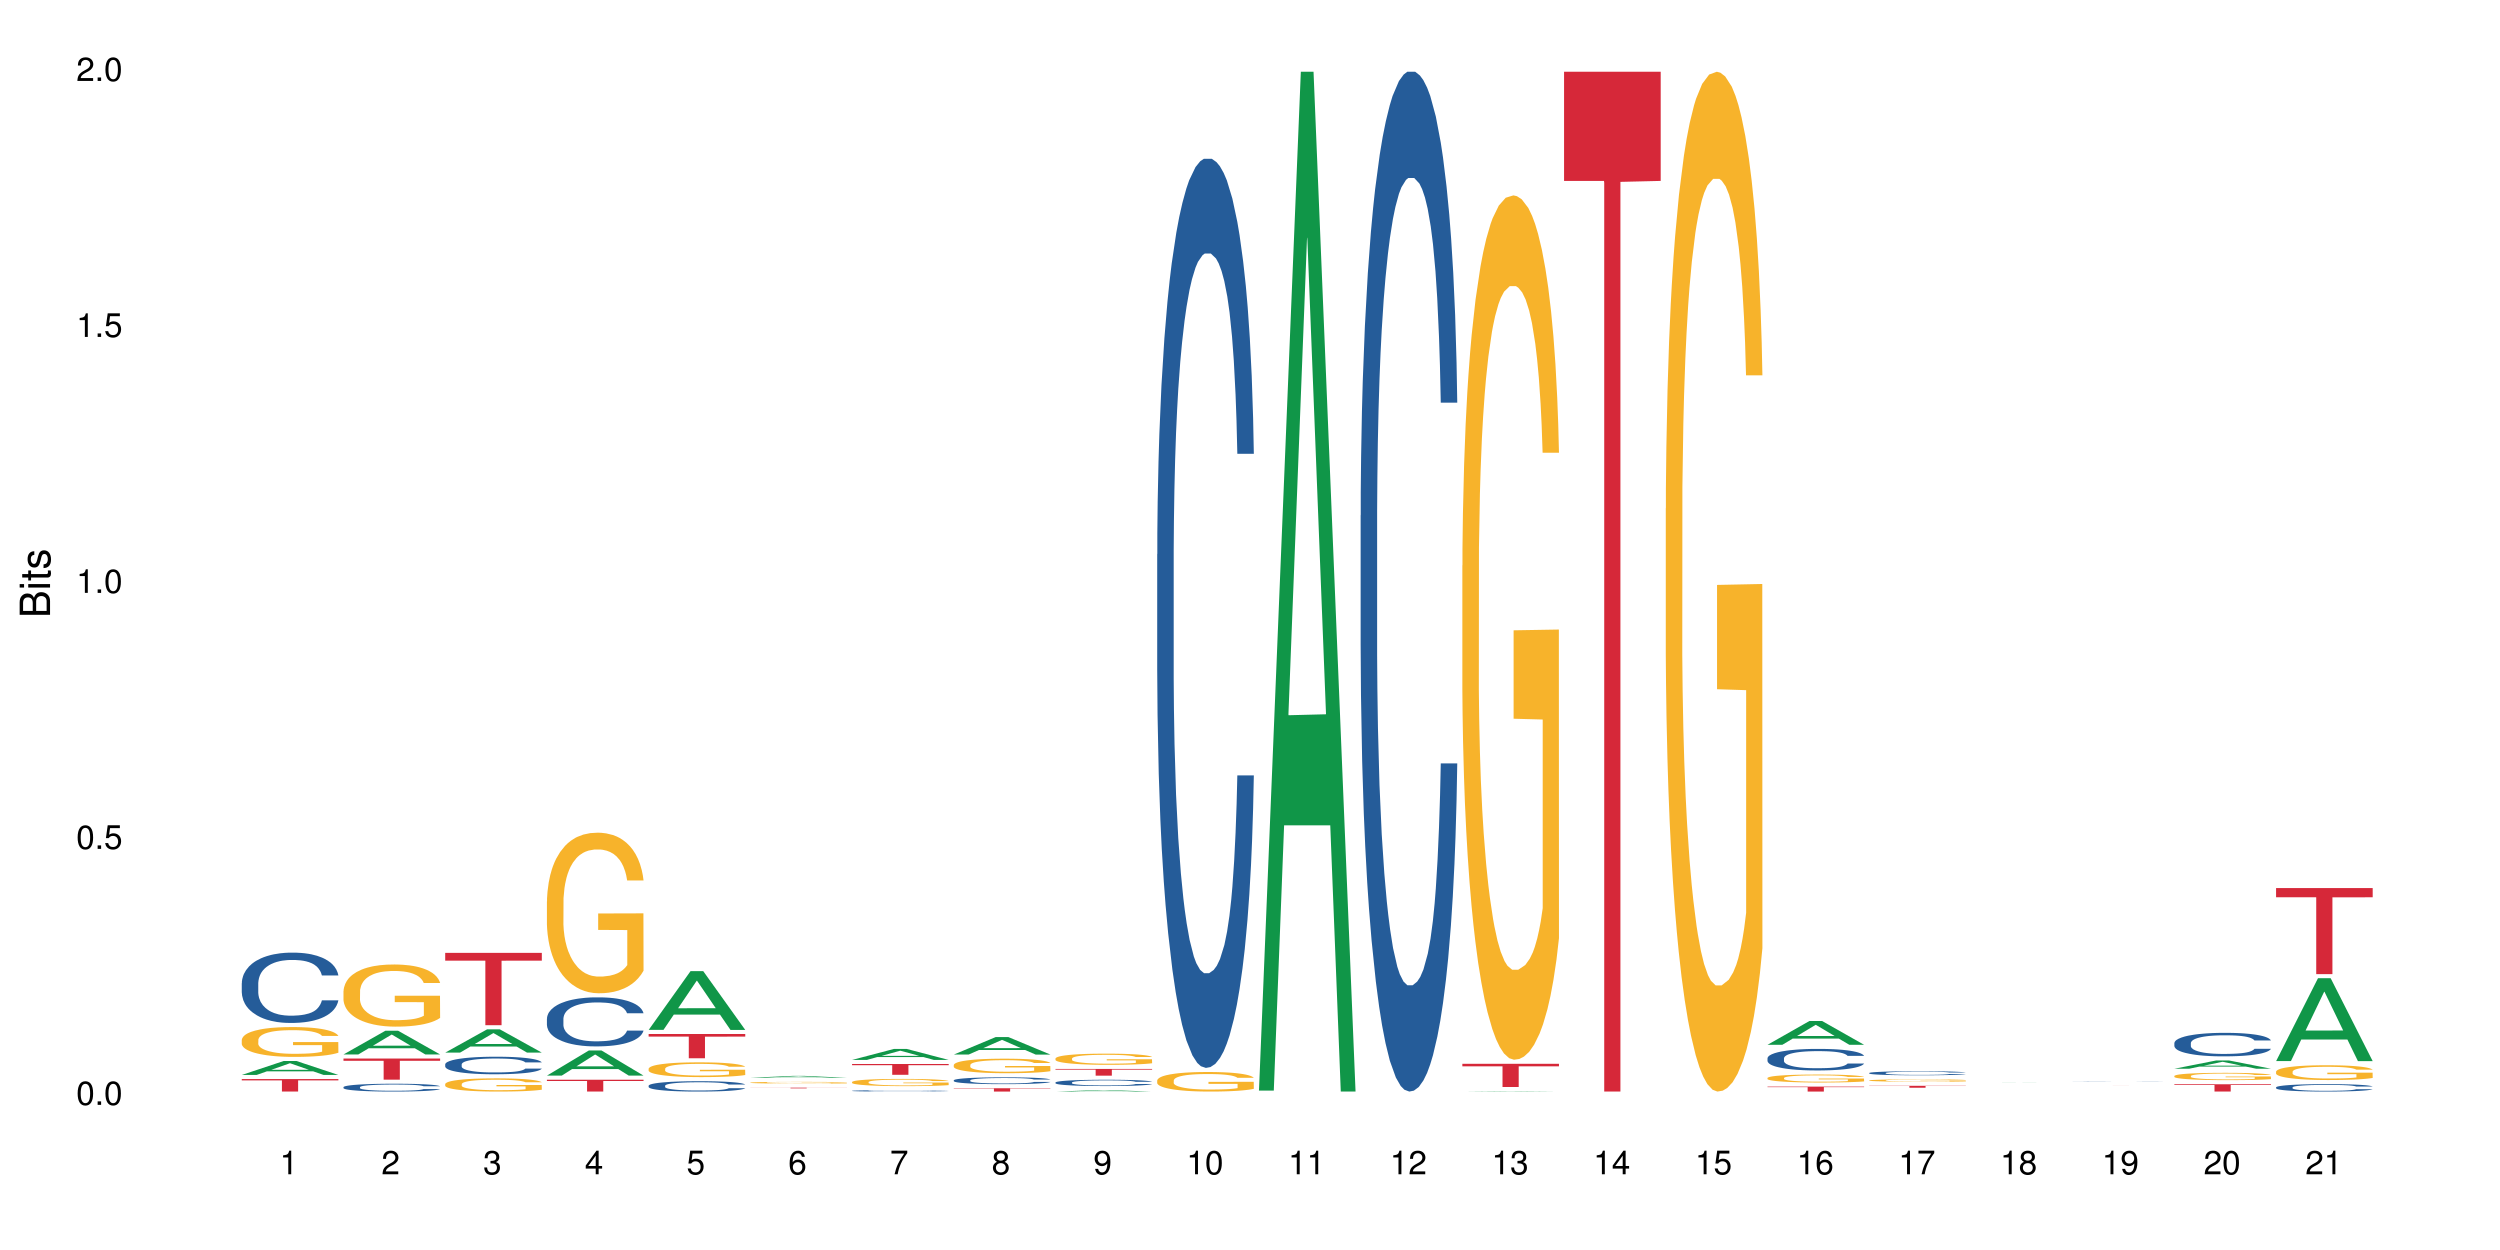 <?xml version="1.0" encoding="UTF-8"?>
<svg xmlns="http://www.w3.org/2000/svg" xmlns:xlink="http://www.w3.org/1999/xlink" width="720pt" height="360pt" viewBox="0 0 720 360" version="1.1">
<defs>
<g>
<symbol overflow="visible" id="glyph0-0">
<path style="stroke:none;" d=""/>
</symbol>
<symbol overflow="visible" id="glyph0-1">
<path style="stroke:none;" d="M 2.641 -6.797 C 2 -6.797 1.422 -6.531 1.078 -6.047 C 0.641 -5.453 0.406 -4.547 0.406 -3.297 C 0.406 -1 1.188 0.219 2.641 0.219 C 4.078 0.219 4.859 -1 4.859 -3.234 C 4.859 -4.562 4.656 -5.438 4.203 -6.047 C 3.844 -6.531 3.281 -6.797 2.641 -6.797 Z M 2.641 -6.047 C 3.547 -6.047 4 -5.125 4 -3.312 C 4 -1.375 3.562 -0.484 2.625 -0.484 C 1.734 -0.484 1.281 -1.422 1.281 -3.281 C 1.281 -5.141 1.734 -6.047 2.641 -6.047 Z M 2.641 -6.047 "/>
</symbol>
<symbol overflow="visible" id="glyph0-2">
<path style="stroke:none;" d="M 1.828 -1 L 0.828 -1 L 0.828 0 L 1.828 0 Z M 1.828 -1 "/>
</symbol>
<symbol overflow="visible" id="glyph0-3">
<path style="stroke:none;" d="M 4.562 -6.797 L 1.062 -6.797 L 0.547 -3.094 L 1.328 -3.094 C 1.719 -3.562 2.047 -3.734 2.578 -3.734 C 3.484 -3.734 4.062 -3.109 4.062 -2.094 C 4.062 -1.125 3.484 -0.531 2.578 -0.531 C 1.828 -0.531 1.375 -0.906 1.188 -1.672 L 0.328 -1.672 C 0.453 -1.109 0.547 -0.844 0.75 -0.594 C 1.125 -0.078 1.828 0.219 2.594 0.219 C 3.969 0.219 4.922 -0.781 4.922 -2.219 C 4.922 -3.562 4.031 -4.484 2.719 -4.484 C 2.25 -4.484 1.859 -4.359 1.469 -4.062 L 1.734 -5.969 L 4.562 -5.969 Z M 4.562 -6.797 "/>
</symbol>
<symbol overflow="visible" id="glyph0-4">
<path style="stroke:none;" d="M 2.484 -4.844 L 2.484 0 L 3.328 0 L 3.328 -6.797 L 2.766 -6.797 C 2.469 -5.75 2.281 -5.609 0.984 -5.453 L 0.984 -4.844 Z M 2.484 -4.844 "/>
</symbol>
<symbol overflow="visible" id="glyph0-5">
<path style="stroke:none;" d="M 4.859 -0.828 L 1.281 -0.828 C 1.359 -1.391 1.672 -1.75 2.5 -2.234 L 3.469 -2.75 C 4.406 -3.266 4.906 -3.969 4.906 -4.812 C 4.906 -5.375 4.672 -5.906 4.266 -6.266 C 3.859 -6.625 3.375 -6.797 2.719 -6.797 C 1.859 -6.797 1.219 -6.5 0.844 -5.922 C 0.609 -5.562 0.5 -5.125 0.484 -4.438 L 1.328 -4.438 C 1.359 -4.906 1.406 -5.188 1.531 -5.406 C 1.75 -5.812 2.188 -6.062 2.703 -6.062 C 3.469 -6.062 4.031 -5.516 4.031 -4.781 C 4.031 -4.25 3.719 -3.797 3.125 -3.438 L 2.234 -2.938 C 0.812 -2.141 0.406 -1.5 0.328 0 L 4.859 0 Z M 4.859 -0.828 "/>
</symbol>
<symbol overflow="visible" id="glyph0-6">
<path style="stroke:none;" d="M 2.125 -3.125 L 2.578 -3.125 C 3.516 -3.125 3.984 -2.703 3.984 -1.891 C 3.984 -1.031 3.469 -0.531 2.578 -0.531 C 1.656 -0.531 1.203 -0.984 1.156 -1.969 L 0.312 -1.969 C 0.344 -1.422 0.438 -1.078 0.609 -0.766 C 0.953 -0.109 1.625 0.219 2.547 0.219 C 3.953 0.219 4.859 -0.609 4.859 -1.906 C 4.859 -2.766 4.516 -3.25 3.703 -3.516 C 4.344 -3.766 4.656 -4.25 4.656 -4.938 C 4.656 -6.109 3.875 -6.797 2.578 -6.797 C 1.203 -6.797 0.484 -6.047 0.453 -4.609 L 1.297 -4.609 C 1.312 -5.016 1.344 -5.25 1.453 -5.453 C 1.641 -5.828 2.062 -6.062 2.594 -6.062 C 3.344 -6.062 3.797 -5.625 3.797 -4.906 C 3.797 -4.422 3.609 -4.141 3.25 -3.984 C 3.016 -3.891 2.719 -3.844 2.125 -3.844 Z M 2.125 -3.125 "/>
</symbol>
<symbol overflow="visible" id="glyph0-7">
<path style="stroke:none;" d="M 3.141 -1.625 L 3.141 0 L 3.984 0 L 3.984 -1.625 L 4.984 -1.625 L 4.984 -2.391 L 3.984 -2.391 L 3.984 -6.797 L 3.359 -6.797 L 0.266 -2.516 L 0.266 -1.625 Z M 3.141 -2.391 L 1 -2.391 L 3.141 -5.359 Z M 3.141 -2.391 "/>
</symbol>
<symbol overflow="visible" id="glyph0-8">
<path style="stroke:none;" d="M 4.781 -5.031 C 4.609 -6.141 3.891 -6.797 2.844 -6.797 C 2.094 -6.797 1.422 -6.438 1.031 -5.828 C 0.609 -5.172 0.406 -4.344 0.406 -3.094 C 0.406 -1.953 0.578 -1.234 0.984 -0.625 C 1.359 -0.078 1.953 0.219 2.703 0.219 C 3.984 0.219 4.922 -0.734 4.922 -2.078 C 4.922 -3.344 4.062 -4.234 2.844 -4.234 C 2.172 -4.234 1.641 -3.969 1.281 -3.469 C 1.281 -5.125 1.828 -6.047 2.797 -6.047 C 3.391 -6.047 3.797 -5.672 3.938 -5.031 Z M 2.734 -3.484 C 3.547 -3.484 4.062 -2.922 4.062 -2 C 4.062 -1.156 3.484 -0.531 2.703 -0.531 C 1.922 -0.531 1.328 -1.188 1.328 -2.047 C 1.328 -2.891 1.906 -3.484 2.734 -3.484 Z M 2.734 -3.484 "/>
</symbol>
<symbol overflow="visible" id="glyph0-9">
<path style="stroke:none;" d="M 4.984 -6.797 L 0.438 -6.797 L 0.438 -5.969 L 4.109 -5.969 C 2.5 -3.656 1.828 -2.234 1.328 0 L 2.219 0 C 2.594 -2.172 3.453 -4.047 4.984 -6.094 Z M 4.984 -6.797 "/>
</symbol>
<symbol overflow="visible" id="glyph0-10">
<path style="stroke:none;" d="M 3.75 -3.578 C 4.453 -4 4.688 -4.344 4.688 -4.984 C 4.688 -6.047 3.844 -6.797 2.641 -6.797 C 1.438 -6.797 0.594 -6.047 0.594 -4.984 C 0.594 -4.359 0.828 -4.016 1.516 -3.578 C 0.734 -3.203 0.359 -2.641 0.359 -1.891 C 0.359 -0.641 1.297 0.219 2.641 0.219 C 3.984 0.219 4.922 -0.641 4.922 -1.875 C 4.922 -2.641 4.531 -3.203 3.75 -3.578 Z M 2.641 -6.047 C 3.359 -6.047 3.812 -5.625 3.812 -4.969 C 3.812 -4.344 3.344 -3.922 2.641 -3.922 C 1.922 -3.922 1.453 -4.344 1.453 -4.984 C 1.453 -5.625 1.922 -6.047 2.641 -6.047 Z M 2.641 -3.203 C 3.484 -3.203 4.062 -2.672 4.062 -1.875 C 4.062 -1.062 3.484 -0.531 2.625 -0.531 C 1.797 -0.531 1.219 -1.078 1.219 -1.875 C 1.219 -2.672 1.797 -3.203 2.641 -3.203 Z M 2.641 -3.203 "/>
</symbol>
<symbol overflow="visible" id="glyph0-11">
<path style="stroke:none;" d="M 0.516 -1.547 C 0.672 -0.438 1.406 0.219 2.438 0.219 C 3.188 0.219 3.859 -0.141 4.266 -0.75 C 4.688 -1.406 4.891 -2.25 4.891 -3.484 C 4.891 -4.625 4.703 -5.359 4.312 -5.953 C 3.938 -6.5 3.344 -6.797 2.594 -6.797 C 1.297 -6.797 0.359 -5.844 0.359 -4.516 C 0.359 -3.25 1.234 -2.344 2.453 -2.344 C 3.094 -2.344 3.562 -2.578 4.016 -3.109 C 4 -1.453 3.469 -0.531 2.5 -0.531 C 1.906 -0.531 1.484 -0.906 1.359 -1.547 Z M 2.578 -6.062 C 3.375 -6.062 3.969 -5.406 3.969 -4.531 C 3.969 -3.688 3.375 -3.094 2.547 -3.094 C 1.734 -3.094 1.234 -3.672 1.234 -4.578 C 1.234 -5.438 1.797 -6.062 2.578 -6.062 Z M 2.578 -6.062 "/>
</symbol>
<symbol overflow="visible" id="glyph1-0">
<path style="stroke:none;" d=""/>
</symbol>
<symbol overflow="visible" id="glyph1-1">
<path style="stroke:none;" d="M 0 -0.953 L 0 -4.891 C 0 -5.719 -0.234 -6.344 -0.734 -6.797 C -1.188 -7.234 -1.812 -7.469 -2.5 -7.469 C -3.547 -7.469 -4.188 -7 -4.625 -5.875 C -4.984 -6.672 -5.641 -7.094 -6.531 -7.094 C -7.156 -7.094 -7.734 -6.859 -8.141 -6.391 C -8.562 -5.938 -8.75 -5.344 -8.75 -4.5 L -8.75 -0.953 Z M -4.984 -2.062 L -7.766 -2.062 L -7.766 -4.219 C -7.766 -4.844 -7.688 -5.203 -7.453 -5.5 C -7.219 -5.812 -6.859 -5.969 -6.375 -5.969 C -5.906 -5.969 -5.531 -5.812 -5.297 -5.5 C -5.062 -5.203 -4.984 -4.844 -4.984 -4.219 Z M -0.984 -2.062 L -4 -2.062 L -4 -4.781 C -4 -5.328 -3.859 -5.688 -3.578 -5.953 C -3.297 -6.219 -2.922 -6.359 -2.484 -6.359 C -2.062 -6.359 -1.688 -6.219 -1.406 -5.953 C -1.109 -5.688 -0.984 -5.328 -0.984 -4.781 Z M -0.984 -2.062 "/>
</symbol>
<symbol overflow="visible" id="glyph1-2">
<path style="stroke:none;" d="M -6.281 -1.797 L -6.281 -0.797 L 0 -0.797 L 0 -1.797 Z M -8.75 -1.797 L -8.75 -0.797 L -7.484 -0.797 L -7.484 -1.797 Z M -8.75 -1.797 "/>
</symbol>
<symbol overflow="visible" id="glyph1-3">
<path style="stroke:none;" d="M -6.281 -3.047 L -6.281 -2.016 L -8.016 -2.016 L -8.016 -1.016 L -6.281 -1.016 L -6.281 -0.172 L -5.469 -0.172 L -5.469 -1.016 L -0.719 -1.016 C -0.078 -1.016 0.281 -1.453 0.281 -2.234 C 0.281 -2.469 0.25 -2.719 0.188 -3.047 L -0.641 -3.047 C -0.609 -2.922 -0.594 -2.766 -0.594 -2.562 C -0.594 -2.141 -0.719 -2.016 -1.156 -2.016 L -5.469 -2.016 L -5.469 -3.047 Z M -6.281 -3.047 "/>
</symbol>
<symbol overflow="visible" id="glyph1-4">
<path style="stroke:none;" d="M -4.531 -5.25 C -5.766 -5.25 -6.469 -4.422 -6.469 -2.969 C -6.469 -1.516 -5.719 -0.562 -4.547 -0.562 C -3.562 -0.562 -3.094 -1.062 -2.734 -2.562 L -2.516 -3.484 C -2.344 -4.188 -2.094 -4.469 -1.625 -4.469 C -1.047 -4.469 -0.641 -3.875 -0.641 -3 C -0.641 -2.453 -0.797 -2 -1.062 -1.75 C -1.25 -1.594 -1.422 -1.531 -1.875 -1.469 L -1.875 -0.406 C -0.422 -0.453 0.281 -1.266 0.281 -2.922 C 0.281 -4.5 -0.5 -5.516 -1.719 -5.516 C -2.656 -5.516 -3.172 -4.984 -3.469 -3.734 L -3.703 -2.766 C -3.891 -1.953 -4.156 -1.609 -4.594 -1.609 C -5.172 -1.609 -5.547 -2.125 -5.547 -2.938 C -5.547 -3.75 -5.203 -4.172 -4.531 -4.203 Z M -4.531 -5.25 "/>
</symbol>
</g>
</defs>
<g id="surface125661">
<rect x="0" y="0" width="720" height="360" style="fill:rgb(100%,100%,100%);fill-opacity:1;stroke:none;"/>
<path style=" stroke:none;fill-rule:nonzero;fill:rgb(6.275%,58.824%,28.235%);fill-opacity:1;" d="M 69.629 309.582 L 69.66 309.578 L 81.699 305.566 L 85.359 305.566 L 97.457 309.586 L 93.207 309.586 L 90.176 308.539 L 76.883 308.539 L 73.91 309.582 L 69.629 309.582 L 78.164 308.105 L 88.957 308.102 L 83.574 306.223 L 83.516 306.219 L 83.453 306.23 L 78.133 308.102 L 78.164 308.105 Z M 69.629 309.582 "/>
<path style=" stroke:none;fill-rule:nonzero;fill:rgb(14.51%,36.078%,60%);fill-opacity:1;" d="M 69.629 283.176 L 69.664 283.16 L 69.664 282.715 L 69.766 282.012 L 70.004 281.125 L 70.238 280.512 L 70.852 279.422 L 71.699 278.367 L 72.582 277.551 L 73.227 277.07 L 73.805 276.699 L 75.129 276.016 L 75.977 275.664 L 76.891 275.352 L 78.012 275.035 L 78.828 274.852 L 80.66 274.555 L 82.016 274.426 L 83.07 274.371 L 85.344 274.371 L 86.699 274.445 L 87.684 274.535 L 88.77 274.684 L 89.688 274.852 L 91.281 275.258 L 92.707 275.777 L 93.352 276.07 L 94.371 276.645 L 95.152 277.199 L 95.695 277.684 L 96.305 278.367 L 96.848 279.199 L 97.254 280.145 L 97.457 280.938 L 92.707 280.938 L 92.469 280.199 L 92.199 279.625 L 91.688 278.867 L 91.18 278.328 L 90.469 277.793 L 89.824 277.441 L 88.941 277.09 L 88.16 276.867 L 87.344 276.699 L 86.562 276.59 L 85.07 276.48 L 83.34 276.48 L 82.695 276.516 L 81.371 276.664 L 80.66 276.793 L 79.641 277.051 L 78.93 277.293 L 78.078 277.664 L 77.504 277.977 L 76.789 278.457 L 76.281 278.883 L 75.703 279.496 L 75.363 279.957 L 75.059 280.477 L 74.789 281.086 L 74.586 281.734 L 74.449 282.418 L 74.379 283.086 L 74.379 285.953 L 74.449 286.617 L 74.617 287.395 L 75.059 288.523 L 75.703 289.504 L 76.449 290.281 L 77.164 290.836 L 77.57 291.098 L 78.113 291.395 L 78.961 291.762 L 80.184 292.133 L 80.898 292.281 L 81.984 292.43 L 83.102 292.504 L 84.598 292.504 L 85.918 292.43 L 86.801 292.336 L 87.719 292.188 L 88.973 291.875 L 89.754 291.578 L 90.434 291.227 L 90.941 290.875 L 91.281 290.578 L 91.789 290.004 L 92.199 289.375 L 92.504 288.727 L 92.707 288.098 L 97.457 288.098 L 97.254 288.84 L 96.949 289.562 L 96.645 290.098 L 96.168 290.746 L 95.625 291.32 L 94.844 291.965 L 94.199 292.391 L 93.352 292.855 L 92.57 293.207 L 91.723 293.52 L 90.469 293.891 L 89.652 294.074 L 88.77 294.242 L 87.719 294.391 L 86.395 294.52 L 84.969 294.594 L 83.645 294.613 L 82.219 294.574 L 81.168 294.5 L 79.777 294.336 L 78.047 294 L 76.789 293.648 L 75.805 293.297 L 74.957 292.93 L 74.008 292.43 L 72.785 291.613 L 72.039 290.984 L 71.531 290.469 L 70.953 289.746 L 70.547 289.098 L 70.07 288.062 L 69.73 286.75 L 69.629 285.73 Z M 69.629 283.176 "/>
<path style=" stroke:none;fill-rule:nonzero;fill:rgb(96.863%,70.196%,16.863%);fill-opacity:1;" d="M 69.629 299.473 L 69.664 299.465 L 69.664 299.309 L 69.801 298.957 L 70.137 298.469 L 70.578 298.066 L 71.055 297.754 L 71.359 297.59 L 71.871 297.355 L 72.309 297.18 L 73.43 296.828 L 74.855 296.5 L 75.637 296.355 L 76.52 296.223 L 77.773 296.074 L 78.352 296.02 L 80.117 295.895 L 82.117 295.816 L 84.324 295.793 L 85.344 295.801 L 86.734 295.832 L 88.633 295.918 L 89.719 295.996 L 90.57 296.074 L 91.453 296.176 L 92.539 296.332 L 93.555 296.523 L 94.371 296.711 L 95.184 296.945 L 95.863 297.195 L 96.441 297.473 L 96.949 297.801 L 97.254 298.074 L 97.457 298.352 L 92.742 298.352 L 92.469 298.074 L 92.164 297.863 L 91.656 297.605 L 91.145 297.418 L 90.637 297.27 L 89.688 297.062 L 88.871 296.938 L 87.855 296.828 L 86.871 296.758 L 85.75 296.711 L 85.07 296.695 L 83.273 296.695 L 81.645 296.75 L 80.691 296.812 L 80.016 296.875 L 79.062 296.992 L 78.488 297.086 L 78.148 297.148 L 77.129 297.395 L 76.449 297.613 L 76.078 297.762 L 75.602 297.996 L 75.262 298.211 L 74.891 298.523 L 74.688 298.758 L 74.414 299.293 L 74.379 300.707 L 74.484 301.004 L 74.688 301.324 L 74.957 301.609 L 75.363 301.906 L 75.773 302.133 L 76.484 302.441 L 77.098 302.645 L 77.57 302.777 L 78.488 302.988 L 78.859 303.062 L 79.742 303.203 L 80.66 303.312 L 81.777 303.406 L 82.629 303.453 L 83.984 303.492 L 85.715 303.492 L 87.754 303.445 L 89.043 303.383 L 89.926 303.32 L 90.5 303.266 L 91.215 303.18 L 91.723 303.102 L 92.199 303.016 L 92.773 302.879 L 92.773 301.004 L 84.391 300.996 L 84.391 300.117 L 97.426 300.109 L 97.457 303.18 L 96.746 303.391 L 95.863 303.594 L 95.016 303.75 L 94.133 303.887 L 92.875 304.035 L 91.859 304.129 L 90.297 304.238 L 88.871 304.309 L 87.379 304.355 L 86.055 304.379 L 84.496 304.387 L 83.102 304.371 L 81.609 304.324 L 80.422 304.262 L 79.336 304.184 L 78.25 304.082 L 76.891 303.918 L 76.008 303.781 L 75.094 303.617 L 74.176 303.422 L 73.363 303.211 L 72.82 303.047 L 72.277 302.855 L 71.699 302.621 L 71.156 302.355 L 70.75 302.109 L 70.375 301.836 L 70.105 301.578 L 69.832 301.223 L 69.695 300.941 L 69.629 300.699 Z M 69.629 299.473 "/>
<path style=" stroke:none;fill-rule:nonzero;fill:rgb(83.922%,15.686%,22.353%);fill-opacity:1;" d="M 69.629 310.766 L 97.457 310.766 L 97.457 311.152 L 85.859 311.156 L 85.859 314.371 L 81.195 314.371 L 81.195 311.16 L 81.125 311.152 L 69.629 311.152 Z M 69.629 310.766 "/>
<path style=" stroke:none;fill-rule:nonzero;fill:rgb(6.275%,58.824%,28.235%);fill-opacity:1;" d="M 98.922 303.68 L 98.953 303.672 L 110.996 296.852 L 114.652 296.852 L 126.754 303.688 L 122.5 303.688 L 119.469 301.902 L 106.18 301.902 L 103.203 303.68 L 98.922 303.68 L 107.457 301.164 L 118.25 301.156 L 112.867 297.969 L 112.809 297.961 L 112.75 297.98 L 107.426 301.156 L 107.457 301.164 Z M 98.922 303.68 "/>
<path style=" stroke:none;fill-rule:nonzero;fill:rgb(14.51%,36.078%,60%);fill-opacity:1;" d="M 98.922 313.098 L 98.957 313.094 L 98.957 313.047 L 99.059 312.969 L 99.297 312.867 L 99.535 312.801 L 100.145 312.68 L 100.992 312.562 L 101.875 312.469 L 102.52 312.418 L 103.098 312.375 L 104.422 312.301 L 105.27 312.262 L 106.188 312.227 L 107.305 312.191 L 108.121 312.168 L 109.953 312.137 L 111.312 312.121 L 112.363 312.117 L 114.637 312.117 L 115.992 312.125 L 116.977 312.133 L 118.062 312.152 L 118.98 312.168 L 120.574 312.215 L 122 312.273 L 122.645 312.305 L 123.664 312.371 L 124.445 312.43 L 124.988 312.484 L 125.598 312.562 L 126.141 312.652 L 126.551 312.758 L 126.754 312.848 L 122 312.848 L 121.762 312.766 L 121.492 312.703 L 120.984 312.617 L 120.473 312.559 L 119.762 312.496 L 119.117 312.457 L 118.234 312.418 L 117.453 312.395 L 116.641 312.375 L 115.859 312.363 L 114.363 312.352 L 112.633 312.352 L 111.988 312.355 L 110.664 312.371 L 109.953 312.387 L 108.934 312.414 L 108.223 312.441 L 107.375 312.484 L 106.797 312.52 L 106.086 312.57 L 105.574 312.617 L 105 312.688 L 104.66 312.738 L 104.352 312.797 L 104.082 312.863 L 103.879 312.938 L 103.742 313.012 L 103.676 313.086 L 103.676 313.406 L 103.742 313.48 L 103.914 313.566 L 104.352 313.691 L 105 313.801 L 105.746 313.887 L 106.457 313.949 L 106.863 313.98 L 107.406 314.012 L 108.258 314.055 L 109.477 314.094 L 110.191 314.109 L 111.277 314.129 L 112.398 314.137 L 113.891 314.137 L 115.215 314.129 L 116.098 314.117 L 117.012 314.102 L 118.27 314.066 L 119.047 314.031 L 119.727 313.992 L 120.238 313.953 L 120.574 313.922 L 121.086 313.859 L 121.492 313.789 L 121.797 313.715 L 122 313.645 L 126.754 313.645 L 126.551 313.727 L 126.242 313.809 L 125.938 313.867 L 125.461 313.941 L 124.918 314.004 L 124.141 314.074 L 123.496 314.125 L 122.645 314.176 L 121.867 314.215 L 121.016 314.25 L 119.762 314.289 L 118.945 314.312 L 118.062 314.328 L 117.012 314.348 L 115.688 314.359 L 114.262 314.367 L 112.941 314.371 L 111.516 314.367 L 110.461 314.359 L 109.07 314.34 L 107.34 314.301 L 106.086 314.262 L 105.102 314.223 L 104.25 314.184 L 103.301 314.129 L 102.078 314.035 L 101.332 313.965 L 100.824 313.91 L 100.246 313.828 L 99.84 313.758 L 99.363 313.641 L 99.023 313.496 L 98.922 313.383 Z M 98.922 313.098 "/>
<path style=" stroke:none;fill-rule:nonzero;fill:rgb(96.863%,70.196%,16.863%);fill-opacity:1;" d="M 98.922 285.441 L 98.957 285.422 L 98.957 285.098 L 99.094 284.359 L 99.434 283.348 L 99.875 282.516 L 100.348 281.859 L 100.652 281.516 L 101.164 281.027 L 101.605 280.668 L 102.723 279.93 L 104.148 279.246 L 104.93 278.949 L 105.812 278.672 L 107.07 278.363 L 107.645 278.246 L 109.41 277.984 L 111.414 277.82 L 113.617 277.773 L 114.637 277.789 L 116.027 277.855 L 117.93 278.035 L 119.016 278.199 L 119.863 278.363 L 120.746 278.574 L 121.832 278.902 L 122.852 279.293 L 123.664 279.688 L 124.48 280.176 L 125.156 280.699 L 125.734 281.27 L 126.242 281.957 L 126.551 282.531 L 126.754 283.102 L 122.035 283.102 L 121.762 282.531 L 121.457 282.09 L 120.949 281.551 L 120.441 281.156 L 119.93 280.848 L 118.98 280.422 L 118.168 280.16 L 117.148 279.93 L 116.164 279.785 L 115.043 279.688 L 114.363 279.652 L 112.566 279.652 L 110.938 279.766 L 109.988 279.898 L 109.309 280.027 L 108.359 280.273 L 107.781 280.469 L 107.441 280.602 L 106.422 281.109 L 105.746 281.566 L 105.371 281.875 L 104.895 282.367 L 104.559 282.809 L 104.184 283.461 L 103.98 283.953 L 103.707 285.062 L 103.676 288.008 L 103.777 288.629 L 103.98 289.297 L 104.25 289.887 L 104.66 290.508 L 105.066 290.98 L 105.777 291.617 L 106.391 292.043 L 106.863 292.32 L 107.781 292.762 L 108.156 292.91 L 109.035 293.203 L 109.953 293.434 L 111.074 293.629 L 111.922 293.727 L 113.277 293.809 L 115.012 293.809 L 117.047 293.711 L 118.336 293.582 L 119.219 293.449 L 119.797 293.336 L 120.508 293.156 L 121.016 292.992 L 121.492 292.812 L 122.07 292.535 L 122.07 288.629 L 113.688 288.609 L 113.688 286.781 L 126.719 286.766 L 126.754 293.156 L 126.039 293.598 L 125.156 294.023 L 124.309 294.348 L 123.426 294.625 L 122.172 294.938 L 121.152 295.133 L 119.59 295.363 L 118.168 295.508 L 116.672 295.609 L 115.348 295.656 L 113.789 295.672 L 112.398 295.641 L 110.902 295.543 L 109.715 295.41 L 108.629 295.246 L 107.543 295.035 L 106.188 294.691 L 105.305 294.414 L 104.387 294.07 L 103.473 293.664 L 102.656 293.223 L 102.113 292.879 L 101.57 292.484 L 100.992 291.996 L 100.449 291.438 L 100.043 290.934 L 99.668 290.359 L 99.398 289.82 L 99.125 289.086 L 98.992 288.496 L 98.922 287.988 Z M 98.922 285.441 "/>
<path style=" stroke:none;fill-rule:nonzero;fill:rgb(83.922%,15.686%,22.353%);fill-opacity:1;" d="M 98.922 304.867 L 126.754 304.867 L 126.754 305.516 L 115.152 305.52 L 115.152 310.938 L 110.488 310.938 L 110.488 305.527 L 110.422 305.516 L 98.922 305.516 Z M 98.922 304.867 "/>
<path style=" stroke:none;fill-rule:nonzero;fill:rgb(6.275%,58.824%,28.235%);fill-opacity:1;" d="M 128.219 303.152 L 128.246 303.145 L 140.289 296.445 L 143.945 296.445 L 156.047 303.156 L 151.793 303.156 L 148.762 301.406 L 135.473 301.406 L 132.5 303.152 L 128.219 303.152 L 136.75 300.68 L 147.543 300.676 L 142.16 297.543 L 142.102 297.535 L 142.043 297.555 L 136.719 300.676 L 136.75 300.68 Z M 128.219 303.152 "/>
<path style=" stroke:none;fill-rule:nonzero;fill:rgb(14.51%,36.078%,60%);fill-opacity:1;" d="M 128.219 306.535 L 128.25 306.531 L 128.25 306.418 L 128.352 306.242 L 128.59 306.023 L 128.828 305.871 L 129.438 305.598 L 130.289 305.332 L 131.168 305.129 L 131.816 305.012 L 132.391 304.918 L 133.715 304.746 L 134.562 304.66 L 135.48 304.582 L 136.602 304.504 L 137.414 304.457 L 139.246 304.383 L 140.605 304.352 L 141.656 304.336 L 143.93 304.336 L 145.289 304.355 L 146.273 304.379 L 147.359 304.414 L 148.273 304.457 L 149.871 304.559 L 151.297 304.688 L 151.941 304.762 L 152.957 304.906 L 153.738 305.043 L 154.281 305.164 L 154.891 305.332 L 155.434 305.543 L 155.844 305.777 L 156.047 305.977 L 151.297 305.977 L 151.059 305.789 L 150.785 305.648 L 150.277 305.457 L 149.77 305.324 L 149.055 305.191 L 148.41 305.102 L 147.527 305.016 L 146.746 304.961 L 145.934 304.918 L 145.152 304.891 L 143.66 304.863 L 141.93 304.863 L 141.285 304.871 L 139.961 304.91 L 139.246 304.941 L 138.23 305.008 L 137.516 305.066 L 136.668 305.16 L 136.09 305.238 L 135.379 305.355 L 134.867 305.465 L 134.293 305.617 L 133.953 305.73 L 133.648 305.859 L 133.375 306.012 L 133.172 306.176 L 133.035 306.344 L 132.969 306.512 L 132.969 307.227 L 133.035 307.395 L 133.207 307.586 L 133.648 307.867 L 134.293 308.113 L 135.039 308.309 L 135.75 308.445 L 136.16 308.512 L 136.703 308.582 L 137.551 308.676 L 138.773 308.77 L 139.484 308.805 L 140.57 308.844 L 141.691 308.859 L 143.184 308.859 L 144.508 308.844 L 145.391 308.82 L 146.305 308.781 L 147.562 308.703 L 148.344 308.629 L 149.02 308.543 L 149.531 308.453 L 149.871 308.379 L 150.379 308.238 L 150.785 308.082 L 151.09 307.918 L 151.297 307.762 L 156.047 307.762 L 155.844 307.945 L 155.539 308.125 L 155.23 308.262 L 154.758 308.422 L 154.215 308.566 L 153.434 308.727 L 152.789 308.832 L 151.941 308.949 L 151.16 309.035 L 150.312 309.113 L 149.055 309.207 L 148.242 309.254 L 147.359 309.293 L 146.305 309.332 L 144.984 309.363 L 143.559 309.383 L 142.234 309.387 L 140.809 309.379 L 139.758 309.359 L 138.363 309.316 L 136.633 309.234 L 135.379 309.148 L 134.395 309.059 L 133.547 308.969 L 132.594 308.844 L 131.375 308.641 L 130.625 308.48 L 130.117 308.352 L 129.539 308.172 L 129.133 308.012 L 128.66 307.754 L 128.32 307.426 L 128.219 307.172 Z M 128.219 306.535 "/>
<path style=" stroke:none;fill-rule:nonzero;fill:rgb(96.863%,70.196%,16.863%);fill-opacity:1;" d="M 128.219 312.195 L 128.25 312.191 L 128.25 312.121 L 128.387 311.965 L 128.727 311.75 L 129.168 311.574 L 129.645 311.434 L 129.949 311.363 L 130.457 311.258 L 130.898 311.18 L 132.02 311.023 L 133.445 310.879 L 134.223 310.816 L 135.105 310.758 L 136.363 310.691 L 136.938 310.668 L 138.703 310.613 L 140.707 310.578 L 142.914 310.566 L 143.93 310.57 L 145.32 310.582 L 147.223 310.621 L 148.309 310.656 L 149.156 310.691 L 150.039 310.738 L 151.125 310.805 L 152.145 310.891 L 152.957 310.973 L 153.773 311.078 L 154.453 311.188 L 155.027 311.309 L 155.539 311.457 L 155.844 311.578 L 156.047 311.699 L 151.328 311.699 L 151.059 311.578 L 150.754 311.484 L 150.242 311.367 L 149.734 311.285 L 149.227 311.219 L 148.273 311.129 L 147.461 311.074 L 146.441 311.023 L 145.457 310.992 L 144.336 310.973 L 143.66 310.965 L 141.859 310.965 L 140.23 310.992 L 139.281 311.02 L 138.602 311.047 L 137.652 311.098 L 137.074 311.141 L 136.734 311.168 L 135.719 311.273 L 135.039 311.371 L 134.664 311.438 L 134.191 311.543 L 133.852 311.637 L 133.477 311.777 L 133.273 311.879 L 133.004 312.117 L 132.969 312.742 L 133.07 312.875 L 133.273 313.016 L 133.547 313.141 L 133.953 313.273 L 134.359 313.375 L 135.074 313.508 L 135.684 313.598 L 136.16 313.66 L 137.074 313.754 L 137.449 313.785 L 138.332 313.848 L 139.246 313.895 L 140.367 313.938 L 141.215 313.957 L 142.574 313.973 L 144.305 313.973 L 146.34 313.953 L 147.629 313.926 L 148.512 313.898 L 149.09 313.875 L 149.801 313.836 L 150.312 313.801 L 150.785 313.762 L 151.363 313.703 L 151.363 312.875 L 142.98 312.871 L 142.98 312.48 L 156.012 312.477 L 156.047 313.836 L 155.332 313.93 L 154.453 314.02 L 153.602 314.09 L 152.719 314.148 L 151.465 314.215 L 150.445 314.258 L 148.887 314.305 L 147.461 314.336 L 145.969 314.355 L 144.645 314.367 L 143.082 314.371 L 141.691 314.363 L 140.199 314.344 L 139.008 314.316 L 137.922 314.281 L 136.836 314.234 L 135.48 314.164 L 134.598 314.102 L 133.68 314.031 L 132.766 313.941 L 131.949 313.848 L 131.406 313.777 L 130.863 313.691 L 130.289 313.59 L 129.746 313.473 L 129.336 313.363 L 128.965 313.242 L 128.691 313.125 L 128.422 312.969 L 128.285 312.844 L 128.219 312.738 Z M 128.219 312.195 "/>
<path style=" stroke:none;fill-rule:nonzero;fill:rgb(83.922%,15.686%,22.353%);fill-opacity:1;" d="M 128.219 274.434 L 156.047 274.434 L 156.047 276.664 L 144.449 276.684 L 144.449 295.266 L 139.781 295.266 L 139.781 276.703 L 139.715 276.664 L 128.219 276.664 Z M 128.219 274.434 "/>
<path style=" stroke:none;fill-rule:nonzero;fill:rgb(6.275%,58.824%,28.235%);fill-opacity:1;" d="M 157.512 309.773 L 157.539 309.766 L 169.582 302.543 L 173.238 302.543 L 185.34 309.781 L 181.09 309.781 L 178.055 307.891 L 164.766 307.891 L 161.793 309.773 L 157.512 309.773 L 166.043 307.109 L 176.836 307.102 L 171.457 303.727 L 171.395 303.719 L 171.336 303.738 L 166.016 307.102 L 166.043 307.109 Z M 157.512 309.773 "/>
<path style=" stroke:none;fill-rule:nonzero;fill:rgb(14.51%,36.078%,60%);fill-opacity:1;" d="M 157.512 293.387 L 157.547 293.375 L 157.547 293.066 L 157.648 292.574 L 157.883 291.953 L 158.121 291.527 L 158.734 290.766 L 159.582 290.031 L 160.465 289.465 L 161.109 289.129 L 161.684 288.871 L 163.008 288.391 L 163.859 288.145 L 164.773 287.926 L 165.895 287.707 L 166.707 287.578 L 168.539 287.371 L 169.898 287.281 L 170.949 287.242 L 173.223 287.242 L 174.582 287.293 L 175.566 287.359 L 176.652 287.461 L 177.57 287.578 L 179.164 287.863 L 180.59 288.223 L 181.234 288.43 L 182.254 288.832 L 183.031 289.219 L 183.574 289.555 L 184.188 290.031 L 184.73 290.613 L 185.137 291.27 L 185.34 291.824 L 180.59 291.824 L 180.352 291.309 L 180.078 290.91 L 179.57 290.379 L 179.062 290.004 L 178.348 289.633 L 177.703 289.387 L 176.82 289.141 L 176.043 288.984 L 175.227 288.871 L 174.445 288.793 L 172.953 288.715 L 171.223 288.715 L 170.578 288.738 L 169.254 288.844 L 168.539 288.934 L 167.523 289.113 L 166.809 289.281 L 165.961 289.539 L 165.383 289.762 L 164.672 290.094 L 164.164 290.391 L 163.586 290.82 L 163.246 291.141 L 162.941 291.504 L 162.668 291.93 L 162.465 292.379 L 162.332 292.859 L 162.262 293.324 L 162.262 295.324 L 162.332 295.789 L 162.5 296.332 L 162.941 297.117 L 163.586 297.801 L 164.332 298.344 L 165.047 298.73 L 165.453 298.91 L 165.996 299.117 L 166.844 299.375 L 168.066 299.637 L 168.777 299.738 L 169.863 299.84 L 170.984 299.895 L 172.477 299.895 L 173.801 299.84 L 174.684 299.777 L 175.602 299.672 L 176.855 299.453 L 177.637 299.246 L 178.316 299.004 L 178.824 298.758 L 179.164 298.551 L 179.672 298.152 L 180.078 297.711 L 180.387 297.258 L 180.59 296.82 L 185.34 296.82 L 185.137 297.336 L 184.832 297.84 L 184.527 298.215 L 184.051 298.668 L 183.508 299.066 L 182.727 299.52 L 182.082 299.816 L 181.234 300.137 L 180.453 300.383 L 179.605 300.602 L 178.348 300.859 L 177.535 300.992 L 176.652 301.105 L 175.602 301.211 L 174.277 301.301 L 172.852 301.352 L 171.527 301.363 L 170.102 301.34 L 169.051 301.289 L 167.66 301.172 L 165.93 300.938 L 164.672 300.691 L 163.688 300.449 L 162.84 300.191 L 161.891 299.84 L 160.668 299.273 L 159.922 298.836 L 159.41 298.473 L 158.836 297.969 L 158.426 297.52 L 157.953 296.797 L 157.613 295.879 L 157.512 295.168 Z M 157.512 293.387 "/>
<path style=" stroke:none;fill-rule:nonzero;fill:rgb(96.863%,70.196%,16.863%);fill-opacity:1;" d="M 157.512 259.621 L 157.547 259.578 L 157.547 258.734 L 157.68 256.832 L 158.02 254.215 L 158.461 252.059 L 158.938 250.371 L 159.242 249.48 L 159.75 248.215 L 160.191 247.285 L 161.312 245.387 L 162.738 243.609 L 163.52 242.852 L 164.402 242.133 L 165.656 241.328 L 166.234 241.035 L 167.996 240.359 L 170 239.938 L 172.207 239.809 L 173.223 239.852 L 174.617 240.02 L 176.516 240.484 L 177.602 240.906 L 178.449 241.328 L 179.332 241.879 L 180.418 242.723 L 181.438 243.738 L 182.254 244.75 L 183.066 246.02 L 183.746 247.371 L 184.32 248.848 L 184.832 250.621 L 185.137 252.102 L 185.34 253.578 L 180.621 253.578 L 180.352 252.102 L 180.047 250.961 L 179.535 249.566 L 179.027 248.555 L 178.52 247.75 L 177.57 246.652 L 176.754 245.977 L 175.734 245.387 L 174.75 245.004 L 173.633 244.75 L 172.953 244.668 L 171.152 244.668 L 169.523 244.961 L 168.574 245.301 L 167.895 245.637 L 166.945 246.273 L 166.367 246.777 L 166.031 247.117 L 165.012 248.426 L 164.332 249.609 L 163.961 250.41 L 163.484 251.68 L 163.145 252.82 L 162.773 254.508 L 162.566 255.777 L 162.297 258.648 L 162.262 266.254 L 162.363 267.855 L 162.566 269.59 L 162.84 271.109 L 163.246 272.715 L 163.652 273.941 L 164.367 275.586 L 164.977 276.688 L 165.453 277.402 L 166.367 278.543 L 166.742 278.926 L 167.625 279.684 L 168.539 280.277 L 169.66 280.781 L 170.508 281.035 L 171.867 281.246 L 173.598 281.246 L 175.633 280.996 L 176.922 280.656 L 177.805 280.32 L 178.383 280.023 L 179.098 279.559 L 179.605 279.137 L 180.078 278.672 L 180.656 277.953 L 180.656 267.855 L 172.273 267.816 L 172.273 263.082 L 185.305 263.043 L 185.34 279.559 L 184.629 280.699 L 183.746 281.797 L 182.898 282.641 L 182.016 283.359 L 180.758 284.164 L 179.742 284.668 L 178.18 285.262 L 176.754 285.641 L 175.262 285.895 L 173.938 286.02 L 172.375 286.062 L 170.984 285.98 L 169.492 285.727 L 168.305 285.387 L 167.219 284.965 L 166.133 284.414 L 164.773 283.527 L 163.891 282.812 L 162.977 281.922 L 162.059 280.867 L 161.246 279.727 L 160.703 278.84 L 160.16 277.828 L 159.582 276.559 L 159.039 275.121 L 158.633 273.812 L 158.258 272.336 L 157.984 270.941 L 157.715 269.039 L 157.578 267.52 L 157.512 266.211 Z M 157.512 259.621 "/>
<path style=" stroke:none;fill-rule:nonzero;fill:rgb(83.922%,15.686%,22.353%);fill-opacity:1;" d="M 157.512 310.961 L 185.34 310.961 L 185.34 311.324 L 173.742 311.328 L 173.742 314.371 L 169.074 314.371 L 169.074 311.332 L 169.008 311.324 L 157.512 311.324 Z M 157.512 310.961 "/>
<path style=" stroke:none;fill-rule:nonzero;fill:rgb(6.275%,58.824%,28.235%);fill-opacity:1;" d="M 186.805 296.605 L 186.836 296.59 L 198.875 279.691 L 202.535 279.691 L 214.633 296.621 L 210.383 296.621 L 207.352 292.203 L 194.059 292.203 L 191.086 296.605 L 186.805 296.605 L 195.34 290.375 L 206.133 290.359 L 200.75 282.457 L 200.691 282.441 L 200.629 282.488 L 195.309 290.359 L 195.34 290.375 Z M 186.805 296.605 "/>
<path style=" stroke:none;fill-rule:nonzero;fill:rgb(14.51%,36.078%,60%);fill-opacity:1;" d="M 186.805 312.684 L 186.84 312.68 L 186.84 312.617 L 186.941 312.512 L 187.18 312.383 L 187.414 312.289 L 188.027 312.129 L 188.875 311.973 L 189.758 311.855 L 190.402 311.785 L 190.98 311.73 L 192.305 311.629 L 193.152 311.574 L 194.066 311.531 L 195.188 311.484 L 196.004 311.457 L 197.836 311.41 L 199.191 311.395 L 200.246 311.383 L 202.52 311.383 L 203.875 311.395 L 204.859 311.41 L 205.945 311.43 L 206.863 311.457 L 208.457 311.516 L 209.883 311.594 L 210.527 311.637 L 211.547 311.719 L 212.328 311.801 L 212.871 311.875 L 213.48 311.973 L 214.023 312.098 L 214.43 312.234 L 214.633 312.355 L 209.883 312.355 L 209.645 312.246 L 209.375 312.16 L 208.863 312.047 L 208.355 311.969 L 207.645 311.891 L 207 311.836 L 206.117 311.785 L 205.336 311.754 L 204.52 311.73 L 203.738 311.711 L 202.246 311.695 L 200.516 311.695 L 199.871 311.703 L 198.547 311.723 L 197.836 311.742 L 196.816 311.781 L 196.105 311.816 L 195.254 311.871 L 194.68 311.918 L 193.965 311.988 L 193.457 312.051 L 192.879 312.141 L 192.539 312.211 L 192.234 312.285 L 191.965 312.375 L 191.762 312.473 L 191.625 312.57 L 191.555 312.672 L 191.555 313.094 L 191.625 313.191 L 191.793 313.305 L 192.234 313.473 L 192.879 313.617 L 193.625 313.73 L 194.34 313.812 L 194.746 313.852 L 195.289 313.895 L 196.137 313.949 L 197.359 314.004 L 198.074 314.027 L 199.16 314.047 L 200.277 314.059 L 201.773 314.059 L 203.094 314.047 L 203.977 314.035 L 204.895 314.012 L 206.148 313.965 L 206.93 313.922 L 207.609 313.871 L 208.117 313.82 L 208.457 313.777 L 208.965 313.691 L 209.375 313.598 L 209.68 313.504 L 209.883 313.41 L 214.633 313.41 L 214.43 313.52 L 214.125 313.625 L 213.82 313.703 L 213.344 313.801 L 212.801 313.887 L 212.02 313.98 L 211.375 314.043 L 210.527 314.113 L 209.746 314.164 L 208.898 314.211 L 207.645 314.266 L 206.828 314.293 L 205.945 314.316 L 204.895 314.34 L 203.57 314.355 L 202.145 314.367 L 200.82 314.371 L 199.395 314.363 L 198.344 314.355 L 196.953 314.328 L 195.223 314.281 L 193.965 314.23 L 192.98 314.176 L 192.133 314.121 L 191.184 314.047 L 189.961 313.93 L 189.215 313.836 L 188.707 313.758 L 188.129 313.652 L 187.723 313.559 L 187.246 313.406 L 186.906 313.211 L 186.805 313.062 Z M 186.805 312.684 "/>
<path style=" stroke:none;fill-rule:nonzero;fill:rgb(96.863%,70.196%,16.863%);fill-opacity:1;" d="M 186.805 307.773 L 186.84 307.77 L 186.84 307.691 L 186.977 307.516 L 187.312 307.277 L 187.754 307.078 L 188.23 306.922 L 188.535 306.84 L 189.047 306.723 L 189.484 306.641 L 190.605 306.465 L 192.031 306.301 L 192.812 306.23 L 193.695 306.164 L 194.949 306.09 L 195.527 306.062 L 197.293 306.004 L 199.293 305.965 L 201.5 305.953 L 202.52 305.957 L 203.91 305.973 L 205.809 306.012 L 206.895 306.051 L 207.746 306.09 L 208.629 306.141 L 209.715 306.219 L 210.73 306.312 L 211.547 306.406 L 212.359 306.523 L 213.039 306.648 L 213.617 306.781 L 214.125 306.945 L 214.43 307.082 L 214.633 307.219 L 209.918 307.219 L 209.645 307.082 L 209.34 306.977 L 208.832 306.848 L 208.32 306.754 L 207.812 306.684 L 206.863 306.582 L 206.047 306.52 L 205.031 306.465 L 204.047 306.43 L 202.926 306.406 L 202.246 306.398 L 200.449 306.398 L 198.82 306.426 L 197.867 306.457 L 197.191 306.488 L 196.238 306.547 L 195.664 306.594 L 195.324 306.625 L 194.305 306.742 L 193.625 306.852 L 193.254 306.926 L 192.777 307.043 L 192.438 307.148 L 192.066 307.305 L 191.863 307.418 L 191.59 307.684 L 191.555 308.383 L 191.656 308.531 L 191.863 308.691 L 192.133 308.828 L 192.539 308.977 L 192.949 309.09 L 193.66 309.242 L 194.27 309.344 L 194.746 309.41 L 195.664 309.516 L 196.035 309.547 L 196.918 309.617 L 197.836 309.672 L 198.953 309.719 L 199.805 309.742 L 201.16 309.762 L 202.891 309.762 L 204.93 309.738 L 206.219 309.707 L 207.102 309.676 L 207.676 309.648 L 208.391 309.605 L 208.898 309.566 L 209.375 309.523 L 209.949 309.461 L 209.949 308.531 L 201.566 308.527 L 201.566 308.094 L 214.602 308.09 L 214.633 309.605 L 213.922 309.711 L 213.039 309.812 L 212.191 309.891 L 211.309 309.957 L 210.051 310.031 L 209.035 310.078 L 207.473 310.133 L 206.047 310.168 L 204.555 310.191 L 203.23 310.203 L 201.668 310.207 L 200.277 310.199 L 198.785 310.176 L 197.598 310.145 L 196.512 310.105 L 195.426 310.055 L 194.066 309.973 L 193.184 309.906 L 192.27 309.824 L 191.352 309.727 L 190.539 309.621 L 189.996 309.539 L 189.453 309.449 L 188.875 309.332 L 188.332 309.199 L 187.926 309.078 L 187.551 308.941 L 187.281 308.816 L 187.008 308.641 L 186.871 308.5 L 186.805 308.379 Z M 186.805 307.773 "/>
<path style=" stroke:none;fill-rule:nonzero;fill:rgb(83.922%,15.686%,22.353%);fill-opacity:1;" d="M 186.805 297.801 L 214.633 297.801 L 214.633 298.547 L 203.035 298.555 L 203.035 304.773 L 198.371 304.773 L 198.371 298.562 L 198.301 298.547 L 186.805 298.547 Z M 186.805 297.801 "/>
<path style=" stroke:none;fill-rule:nonzero;fill:rgb(6.275%,58.824%,28.235%);fill-opacity:1;" d="M 216.098 310.402 L 216.129 310.402 L 228.172 309.859 L 231.828 309.859 L 243.93 310.406 L 239.676 310.406 L 236.645 310.262 L 223.355 310.262 L 220.379 310.402 L 216.098 310.402 L 224.633 310.203 L 235.426 310.203 L 230.043 309.949 L 229.926 309.949 L 224.602 310.203 L 224.633 310.203 Z M 216.098 310.402 "/>
<path style=" stroke:none;fill-rule:nonzero;fill:rgb(96.863%,70.196%,16.863%);fill-opacity:1;" d="M 216.098 311.793 L 216.133 311.793 L 216.133 311.785 L 216.27 311.762 L 216.609 311.734 L 217.051 311.715 L 217.523 311.695 L 217.828 311.688 L 218.34 311.672 L 218.781 311.664 L 219.898 311.645 L 221.324 311.625 L 222.105 311.617 L 222.988 311.609 L 224.242 311.602 L 224.82 311.598 L 226.586 311.59 L 228.59 311.586 L 230.793 311.582 L 231.812 311.586 L 233.203 311.586 L 235.105 311.59 L 236.191 311.594 L 237.039 311.602 L 237.922 311.605 L 239.008 311.613 L 240.023 311.625 L 241.656 311.648 L 242.332 311.664 L 242.91 311.68 L 243.418 311.699 L 243.723 311.715 L 243.93 311.73 L 239.211 311.73 L 238.938 311.715 L 238.633 311.703 L 238.125 311.688 L 237.617 311.676 L 237.105 311.668 L 236.156 311.656 L 235.344 311.648 L 234.324 311.645 L 233.34 311.641 L 232.219 311.637 L 228.113 311.637 L 227.164 311.641 L 226.484 311.645 L 225.535 311.652 L 224.957 311.656 L 224.617 311.66 L 223.598 311.676 L 222.922 311.688 L 222.547 311.695 L 222.07 311.711 L 221.734 311.723 L 221.359 311.738 L 221.156 311.754 L 220.883 311.781 L 220.852 311.863 L 220.953 311.879 L 221.156 311.898 L 221.426 311.914 L 221.836 311.93 L 222.242 311.945 L 222.953 311.961 L 223.566 311.973 L 224.039 311.98 L 224.957 311.992 L 225.332 311.996 L 226.211 312.004 L 227.129 312.012 L 228.25 312.016 L 229.098 312.02 L 234.223 312.02 L 235.512 312.016 L 236.395 312.012 L 236.973 312.008 L 237.684 312.004 L 238.191 312 L 238.668 311.992 L 239.246 311.984 L 239.246 311.879 L 230.863 311.879 L 230.863 311.828 L 243.895 311.828 L 243.93 312.004 L 243.215 312.016 L 242.332 312.027 L 241.484 312.035 L 240.602 312.043 L 239.348 312.051 L 238.328 312.059 L 236.766 312.062 L 235.344 312.066 L 233.848 312.07 L 229.574 312.07 L 228.078 312.066 L 226.891 312.062 L 224.719 312.055 L 223.363 312.043 L 222.48 312.039 L 221.562 312.027 L 220.648 312.016 L 219.832 312.004 L 219.289 311.996 L 218.746 311.984 L 218.168 311.973 L 217.625 311.957 L 217.219 311.941 L 216.844 311.926 L 216.574 311.91 L 216.301 311.891 L 216.168 311.875 L 216.098 311.863 Z M 216.098 311.793 "/>
<path style=" stroke:none;fill-rule:nonzero;fill:rgb(83.922%,15.686%,22.353%);fill-opacity:1;" d="M 216.098 313.25 L 243.93 313.25 L 243.93 313.273 L 232.328 313.273 L 232.328 313.449 L 227.664 313.449 L 227.664 313.273 L 216.098 313.273 Z M 216.098 313.25 "/>
<path style=" stroke:none;fill-rule:nonzero;fill:rgb(6.275%,58.824%,28.235%);fill-opacity:1;" d="M 245.395 305.258 L 245.422 305.254 L 257.465 302.09 L 261.121 302.09 L 273.223 305.262 L 268.969 305.262 L 265.938 304.434 L 252.648 304.434 L 249.676 305.258 L 245.395 305.258 L 253.926 304.09 L 264.719 304.086 L 259.336 302.609 L 259.277 302.605 L 259.219 302.613 L 253.895 304.086 L 253.926 304.09 Z M 245.395 305.258 "/>
<path style=" stroke:none;fill-rule:nonzero;fill:rgb(14.51%,36.078%,60%);fill-opacity:1;" d="M 245.395 314.152 L 245.426 314.152 L 245.426 314.145 L 245.527 314.133 L 245.766 314.113 L 246.004 314.102 L 246.613 314.082 L 247.465 314.062 L 248.344 314.047 L 248.992 314.039 L 249.566 314.031 L 250.891 314.02 L 251.738 314.012 L 252.656 314.004 L 253.777 314 L 254.59 313.996 L 256.422 313.988 L 263.449 313.988 L 264.535 313.992 L 265.449 313.996 L 267.047 314.004 L 268.473 314.012 L 269.117 314.02 L 270.133 314.031 L 270.914 314.039 L 271.457 314.051 L 272.066 314.062 L 272.609 314.078 L 273.02 314.098 L 273.223 314.109 L 268.473 314.109 L 268.234 314.098 L 267.961 314.086 L 267.453 314.07 L 266.945 314.062 L 266.23 314.051 L 265.586 314.043 L 264.703 314.039 L 263.922 314.035 L 263.109 314.031 L 262.328 314.027 L 258.461 314.027 L 257.137 314.031 L 256.422 314.031 L 255.406 314.039 L 254.691 314.043 L 253.844 314.051 L 253.266 314.055 L 252.555 314.062 L 252.043 314.07 L 251.469 314.082 L 251.129 314.094 L 250.824 314.102 L 250.551 314.113 L 250.348 314.125 L 250.211 314.141 L 250.145 314.152 L 250.145 314.207 L 250.211 314.219 L 250.383 314.234 L 250.824 314.254 L 251.469 314.273 L 252.215 314.289 L 252.926 314.301 L 253.336 314.305 L 253.879 314.309 L 254.727 314.316 L 255.949 314.324 L 256.66 314.328 L 257.746 314.328 L 258.867 314.332 L 260.359 314.332 L 261.684 314.328 L 262.566 314.328 L 263.48 314.324 L 264.738 314.32 L 265.52 314.312 L 266.195 314.305 L 266.707 314.301 L 267.047 314.293 L 267.555 314.285 L 268.266 314.258 L 268.473 314.246 L 273.223 314.246 L 273.02 314.262 L 272.715 314.273 L 272.406 314.285 L 271.934 314.297 L 271.391 314.309 L 270.609 314.32 L 269.965 314.328 L 269.117 314.336 L 268.336 314.344 L 267.488 314.352 L 266.23 314.355 L 265.418 314.359 L 264.535 314.363 L 263.48 314.367 L 262.16 314.367 L 260.734 314.371 L 257.984 314.371 L 256.934 314.367 L 255.539 314.367 L 253.809 314.359 L 252.555 314.352 L 251.57 314.348 L 250.723 314.34 L 249.77 314.328 L 248.551 314.312 L 247.801 314.301 L 247.293 314.293 L 246.715 314.277 L 246.309 314.266 L 245.836 314.246 L 245.496 314.223 L 245.395 314.203 Z M 245.395 314.152 "/>
<path style=" stroke:none;fill-rule:nonzero;fill:rgb(96.863%,70.196%,16.863%);fill-opacity:1;" d="M 245.395 311.617 L 245.426 311.613 L 245.426 311.574 L 245.562 311.492 L 245.902 311.371 L 246.344 311.273 L 246.816 311.199 L 247.125 311.16 L 247.633 311.102 L 248.074 311.059 L 249.195 310.973 L 250.621 310.895 L 251.398 310.859 L 252.281 310.828 L 253.539 310.793 L 254.113 310.777 L 255.879 310.75 L 257.883 310.73 L 260.09 310.723 L 261.105 310.727 L 262.496 310.734 L 264.398 310.754 L 265.484 310.773 L 266.332 310.793 L 267.215 310.816 L 268.301 310.855 L 269.32 310.898 L 270.133 310.945 L 270.949 311.004 L 271.629 311.062 L 272.203 311.129 L 272.715 311.211 L 273.02 311.277 L 273.223 311.344 L 268.504 311.344 L 268.234 311.277 L 267.93 311.227 L 267.418 311.164 L 266.91 311.117 L 266.402 311.082 L 265.449 311.031 L 264.637 311 L 263.617 310.973 L 262.633 310.957 L 261.512 310.945 L 260.836 310.941 L 259.035 310.941 L 257.406 310.957 L 256.457 310.973 L 255.777 310.984 L 254.828 311.016 L 254.25 311.039 L 253.91 311.051 L 252.895 311.113 L 252.215 311.164 L 251.84 311.199 L 251.367 311.258 L 251.027 311.309 L 250.652 311.387 L 250.449 311.441 L 250.18 311.57 L 250.145 311.914 L 250.246 311.988 L 250.449 312.066 L 250.723 312.133 L 251.129 312.207 L 251.535 312.262 L 252.25 312.336 L 252.859 312.383 L 253.336 312.418 L 254.25 312.469 L 254.625 312.484 L 255.508 312.52 L 256.422 312.547 L 257.543 312.57 L 258.391 312.582 L 259.75 312.59 L 261.48 312.59 L 263.516 312.578 L 264.805 312.562 L 265.688 312.547 L 266.266 312.535 L 266.977 312.516 L 267.488 312.496 L 267.961 312.473 L 268.539 312.441 L 268.539 311.988 L 260.156 311.984 L 260.156 311.773 L 273.188 311.77 L 273.223 312.516 L 272.508 312.566 L 271.629 312.613 L 270.777 312.652 L 269.895 312.684 L 268.641 312.723 L 267.621 312.746 L 266.062 312.77 L 264.637 312.789 L 263.141 312.801 L 261.82 312.805 L 260.258 312.809 L 258.867 312.805 L 257.371 312.793 L 256.184 312.777 L 255.098 312.758 L 254.012 312.734 L 252.656 312.691 L 251.773 312.66 L 250.855 312.621 L 249.941 312.574 L 249.125 312.523 L 248.039 312.438 L 247.465 312.379 L 246.922 312.312 L 246.512 312.254 L 246.141 312.188 L 245.867 312.125 L 245.598 312.039 L 245.461 311.973 L 245.395 311.914 Z M 245.395 311.617 "/>
<path style=" stroke:none;fill-rule:nonzero;fill:rgb(83.922%,15.686%,22.353%);fill-opacity:1;" d="M 245.395 306.441 L 273.223 306.441 L 273.223 306.773 L 261.625 306.777 L 261.625 309.543 L 256.957 309.543 L 256.957 306.777 L 256.891 306.773 L 245.395 306.773 Z M 245.395 306.441 "/>
<path style=" stroke:none;fill-rule:nonzero;fill:rgb(6.275%,58.824%,28.235%);fill-opacity:1;" d="M 274.688 303.715 L 274.715 303.707 L 286.758 298.676 L 290.414 298.676 L 302.516 303.719 L 298.266 303.719 L 295.23 302.402 L 281.941 302.402 L 278.969 303.715 L 274.688 303.715 L 283.219 301.859 L 294.012 301.852 L 288.633 299.5 L 288.57 299.496 L 288.512 299.508 L 283.191 301.852 L 283.219 301.859 Z M 274.688 303.715 "/>
<path style=" stroke:none;fill-rule:nonzero;fill:rgb(14.51%,36.078%,60%);fill-opacity:1;" d="M 274.688 311.125 L 274.723 311.125 L 274.723 311.082 L 274.824 311.012 L 275.059 310.926 L 275.297 310.867 L 275.91 310.758 L 276.758 310.656 L 277.641 310.578 L 278.285 310.531 L 278.859 310.492 L 280.184 310.426 L 281.035 310.395 L 281.949 310.363 L 283.07 310.332 L 283.883 310.312 L 285.715 310.285 L 287.074 310.273 L 288.125 310.266 L 290.398 310.266 L 291.758 310.273 L 292.742 310.281 L 293.828 310.297 L 294.746 310.312 L 296.34 310.352 L 297.766 310.402 L 298.41 310.434 L 299.426 310.488 L 300.207 310.543 L 300.75 310.59 L 301.363 310.656 L 301.906 310.738 L 302.312 310.828 L 302.516 310.906 L 297.766 310.906 L 297.527 310.836 L 297.254 310.777 L 296.746 310.703 L 296.238 310.652 L 295.523 310.602 L 294.879 310.566 L 293.996 310.531 L 293.219 310.512 L 292.402 310.492 L 291.621 310.484 L 290.129 310.473 L 288.398 310.473 L 287.754 310.477 L 286.43 310.492 L 285.715 310.504 L 284.699 310.527 L 283.984 310.551 L 283.137 310.586 L 282.559 310.617 L 281.848 310.664 L 281.34 310.707 L 280.762 310.766 L 280.422 310.812 L 280.117 310.863 L 279.844 310.922 L 279.641 310.984 L 279.508 311.051 L 279.438 311.117 L 279.438 311.395 L 279.508 311.461 L 279.676 311.535 L 280.117 311.648 L 280.762 311.742 L 281.508 311.816 L 282.223 311.871 L 282.629 311.898 L 283.172 311.926 L 284.02 311.961 L 285.242 312 L 285.953 312.012 L 287.039 312.027 L 288.16 312.035 L 289.652 312.035 L 290.977 312.027 L 291.859 312.02 L 292.777 312.004 L 294.031 311.973 L 294.812 311.945 L 295.492 311.91 L 296 311.875 L 296.34 311.848 L 296.848 311.789 L 297.254 311.73 L 297.562 311.668 L 297.766 311.605 L 302.516 311.605 L 302.312 311.676 L 302.008 311.746 L 301.703 311.801 L 301.227 311.863 L 300.684 311.918 L 299.902 311.98 L 299.258 312.023 L 298.41 312.07 L 297.629 312.102 L 296.781 312.133 L 295.523 312.168 L 294.711 312.188 L 293.828 312.203 L 292.777 312.219 L 291.453 312.23 L 290.027 312.238 L 287.277 312.238 L 286.227 312.23 L 284.836 312.215 L 283.102 312.18 L 281.848 312.145 L 280.863 312.113 L 280.016 312.074 L 279.066 312.027 L 277.844 311.949 L 277.098 311.887 L 276.586 311.836 L 276.012 311.766 L 275.602 311.703 L 275.129 311.602 L 274.789 311.473 L 274.688 311.375 Z M 274.688 311.125 "/>
<path style=" stroke:none;fill-rule:nonzero;fill:rgb(96.863%,70.196%,16.863%);fill-opacity:1;" d="M 274.688 306.691 L 274.723 306.688 L 274.723 306.613 L 274.855 306.441 L 275.195 306.203 L 275.637 306.008 L 276.113 305.855 L 276.418 305.773 L 276.926 305.66 L 277.367 305.574 L 278.488 305.402 L 279.914 305.242 L 280.695 305.172 L 281.578 305.109 L 282.832 305.035 L 283.41 305.008 L 285.172 304.949 L 287.176 304.91 L 289.383 304.898 L 290.398 304.902 L 291.793 304.918 L 293.691 304.957 L 294.777 304.996 L 295.625 305.035 L 296.508 305.086 L 297.594 305.16 L 298.613 305.254 L 299.426 305.344 L 300.242 305.461 L 300.922 305.582 L 301.496 305.715 L 302.008 305.879 L 302.312 306.012 L 302.516 306.145 L 297.797 306.145 L 297.527 306.012 L 297.223 305.906 L 296.711 305.781 L 296.203 305.691 L 295.695 305.617 L 294.746 305.516 L 293.93 305.457 L 292.91 305.402 L 291.926 305.367 L 290.809 305.344 L 290.129 305.336 L 288.328 305.336 L 286.699 305.363 L 285.75 305.395 L 285.07 305.426 L 284.121 305.484 L 283.543 305.527 L 283.207 305.559 L 282.188 305.68 L 281.508 305.785 L 281.137 305.859 L 280.66 305.973 L 280.32 306.074 L 279.945 306.23 L 279.742 306.344 L 279.473 306.605 L 279.438 307.293 L 279.539 307.438 L 279.742 307.594 L 280.016 307.734 L 280.422 307.879 L 280.828 307.988 L 281.543 308.137 L 282.152 308.238 L 282.629 308.301 L 283.543 308.406 L 283.918 308.441 L 284.801 308.508 L 285.715 308.562 L 286.836 308.609 L 287.684 308.633 L 289.043 308.652 L 290.773 308.652 L 292.809 308.629 L 294.098 308.598 L 294.98 308.566 L 295.559 308.539 L 296.27 308.496 L 296.781 308.461 L 297.254 308.418 L 297.832 308.352 L 297.832 307.438 L 289.449 307.434 L 289.449 307.004 L 302.48 307 L 302.516 308.496 L 301.805 308.602 L 300.922 308.699 L 300.074 308.777 L 299.191 308.844 L 297.934 308.914 L 296.918 308.961 L 295.355 309.016 L 293.93 309.047 L 292.438 309.07 L 291.113 309.082 L 289.551 309.086 L 288.16 309.078 L 286.668 309.055 L 285.48 309.027 L 284.395 308.988 L 283.309 308.938 L 281.949 308.859 L 281.066 308.793 L 280.152 308.711 L 279.234 308.617 L 278.422 308.512 L 277.879 308.434 L 277.332 308.34 L 276.758 308.227 L 276.215 308.098 L 275.809 307.977 L 275.434 307.844 L 275.16 307.719 L 274.891 307.547 L 274.754 307.406 L 274.688 307.289 Z M 274.688 306.691 "/>
<path style=" stroke:none;fill-rule:nonzero;fill:rgb(83.922%,15.686%,22.353%);fill-opacity:1;" d="M 274.688 313.418 L 302.516 313.418 L 302.516 313.523 L 290.918 313.523 L 290.918 314.371 L 286.25 314.371 L 286.25 313.523 L 274.688 313.523 Z M 274.688 313.418 "/>
<path style=" stroke:none;fill-rule:nonzero;fill:rgb(6.275%,58.824%,28.235%);fill-opacity:1;" d="M 303.98 314.371 L 304.012 314.371 L 316.051 313.961 L 319.711 313.961 L 331.809 314.371 L 327.559 314.371 L 324.527 314.266 L 311.234 314.266 L 308.262 314.371 L 303.98 314.371 L 312.516 314.219 L 323.305 314.219 L 317.926 314.027 L 317.805 314.027 L 312.484 314.219 L 312.516 314.219 Z M 303.98 314.371 "/>
<path style=" stroke:none;fill-rule:nonzero;fill:rgb(14.51%,36.078%,60%);fill-opacity:1;" d="M 303.98 311.758 L 304.016 311.754 L 304.016 311.715 L 304.117 311.652 L 304.355 311.574 L 304.59 311.52 L 305.203 311.422 L 306.051 311.324 L 306.934 311.254 L 307.578 311.211 L 308.156 311.176 L 309.48 311.113 L 310.328 311.082 L 311.242 311.055 L 312.363 311.027 L 313.18 311.012 L 315.012 310.984 L 316.367 310.973 L 317.422 310.969 L 319.695 310.969 L 321.051 310.973 L 322.035 310.98 L 323.121 310.996 L 324.039 311.012 L 325.633 311.047 L 327.059 311.094 L 327.703 311.121 L 328.723 311.172 L 329.504 311.223 L 330.047 311.266 L 330.656 311.324 L 331.199 311.398 L 331.605 311.484 L 331.809 311.555 L 327.059 311.555 L 326.82 311.488 L 326.551 311.438 L 326.039 311.371 L 325.531 311.32 L 324.82 311.273 L 324.176 311.242 L 323.293 311.211 L 322.512 311.191 L 321.695 311.176 L 320.914 311.168 L 319.422 311.156 L 317.691 311.156 L 317.047 311.16 L 315.723 311.172 L 315.012 311.184 L 313.992 311.207 L 313.281 311.23 L 312.43 311.262 L 311.855 311.289 L 311.141 311.332 L 310.633 311.371 L 310.055 311.426 L 309.715 311.469 L 309.41 311.516 L 309.141 311.57 L 308.938 311.629 L 308.801 311.688 L 308.73 311.75 L 308.73 312.004 L 308.801 312.066 L 308.969 312.137 L 309.41 312.234 L 310.055 312.324 L 310.801 312.395 L 311.516 312.445 L 311.922 312.465 L 312.465 312.492 L 313.312 312.527 L 314.535 312.559 L 315.25 312.574 L 316.336 312.586 L 317.453 312.594 L 318.949 312.594 L 320.27 312.586 L 321.152 312.578 L 322.07 312.566 L 323.324 312.535 L 324.105 312.512 L 324.785 312.477 L 325.293 312.445 L 325.633 312.422 L 326.141 312.367 L 326.551 312.312 L 326.855 312.254 L 327.059 312.199 L 331.809 312.199 L 331.605 312.266 L 331.301 312.328 L 330.996 312.379 L 330.52 312.434 L 329.977 312.488 L 329.195 312.543 L 328.551 312.582 L 327.703 312.625 L 326.922 312.656 L 326.074 312.684 L 324.82 312.719 L 324.004 312.734 L 323.121 312.75 L 322.07 312.762 L 320.746 312.773 L 319.32 312.781 L 317.996 312.781 L 316.57 312.777 L 315.52 312.773 L 314.129 312.758 L 312.398 312.727 L 311.141 312.695 L 310.156 312.664 L 309.309 312.633 L 308.359 312.586 L 307.137 312.512 L 306.391 312.457 L 305.883 312.41 L 305.305 312.344 L 304.898 312.289 L 304.422 312.195 L 304.082 312.078 L 303.98 311.984 Z M 303.98 311.758 "/>
<path style=" stroke:none;fill-rule:nonzero;fill:rgb(96.863%,70.196%,16.863%);fill-opacity:1;" d="M 303.98 304.832 L 304.016 304.828 L 304.016 304.77 L 304.152 304.637 L 304.488 304.453 L 304.93 304.305 L 305.406 304.188 L 305.711 304.125 L 306.219 304.035 L 306.66 303.973 L 307.781 303.84 L 309.207 303.715 L 309.988 303.664 L 310.871 303.613 L 312.125 303.559 L 312.703 303.535 L 314.469 303.488 L 316.469 303.461 L 318.676 303.449 L 319.695 303.453 L 321.086 303.465 L 322.984 303.496 L 324.07 303.527 L 324.922 303.559 L 325.805 303.594 L 326.891 303.652 L 327.906 303.723 L 328.723 303.797 L 329.535 303.883 L 330.215 303.977 L 330.793 304.082 L 331.301 304.203 L 331.605 304.309 L 331.809 304.41 L 327.094 304.41 L 326.82 304.309 L 326.516 304.227 L 326.008 304.129 L 325.496 304.059 L 324.988 304.004 L 324.039 303.926 L 323.223 303.879 L 322.207 303.84 L 321.223 303.812 L 320.102 303.797 L 319.422 303.789 L 317.625 303.789 L 315.996 303.809 L 315.043 303.832 L 314.367 303.855 L 313.414 303.902 L 312.84 303.938 L 312.5 303.961 L 311.48 304.051 L 310.801 304.133 L 310.43 304.188 L 309.953 304.277 L 309.613 304.355 L 309.242 304.473 L 309.039 304.562 L 308.766 304.762 L 308.73 305.293 L 308.832 305.402 L 309.039 305.523 L 309.309 305.629 L 309.715 305.742 L 310.125 305.828 L 310.836 305.941 L 311.445 306.02 L 311.922 306.066 L 312.84 306.148 L 313.211 306.176 L 314.094 306.227 L 315.012 306.27 L 316.129 306.305 L 316.98 306.32 L 318.336 306.336 L 320.066 306.336 L 322.105 306.316 L 323.395 306.293 L 324.277 306.27 L 324.852 306.25 L 325.566 306.219 L 326.074 306.188 L 326.551 306.156 L 327.125 306.105 L 327.125 305.402 L 318.742 305.402 L 318.742 305.07 L 331.777 305.07 L 331.809 306.219 L 331.098 306.297 L 330.215 306.375 L 329.367 306.434 L 328.484 306.484 L 327.227 306.539 L 326.211 306.574 L 324.648 306.617 L 323.223 306.641 L 321.73 306.66 L 320.406 306.668 L 318.844 306.672 L 317.453 306.664 L 315.961 306.648 L 314.773 306.625 L 313.688 306.594 L 312.602 306.555 L 311.242 306.496 L 310.359 306.445 L 309.445 306.383 L 308.527 306.309 L 307.715 306.23 L 307.172 306.168 L 306.629 306.098 L 306.051 306.008 L 305.508 305.91 L 305.102 305.816 L 304.727 305.715 L 304.457 305.617 L 304.184 305.484 L 304.047 305.379 L 303.98 305.289 Z M 303.98 304.832 "/>
<path style=" stroke:none;fill-rule:nonzero;fill:rgb(83.922%,15.686%,22.353%);fill-opacity:1;" d="M 303.98 307.852 L 331.809 307.852 L 331.809 308.059 L 320.211 308.059 L 320.211 309.789 L 315.547 309.789 L 315.547 308.062 L 315.477 308.059 L 303.98 308.059 Z M 303.98 307.852 "/>
<path style=" stroke:none;fill-rule:nonzero;fill:rgb(14.51%,36.078%,60%);fill-opacity:1;" d="M 333.273 159.648 L 333.309 159.41 L 333.309 153.668 L 333.41 144.57 L 333.648 133.082 L 333.887 125.188 L 334.496 111.066 L 335.344 97.422 L 336.227 86.895 L 336.871 80.672 L 337.449 75.883 L 338.773 67.027 L 339.621 62.48 L 340.539 58.41 L 341.656 54.344 L 342.473 51.949 L 344.305 48.121 L 345.66 46.445 L 346.715 45.727 L 348.988 45.727 L 350.344 46.684 L 351.328 47.883 L 352.414 49.797 L 353.332 51.949 L 354.926 57.215 L 356.352 63.918 L 356.996 67.746 L 358.016 75.164 L 358.797 82.344 L 359.34 88.566 L 359.949 97.422 L 360.492 108.191 L 360.898 120.398 L 361.105 130.691 L 356.352 130.691 L 356.113 121.117 L 355.844 113.699 L 355.336 103.887 L 354.824 96.945 L 354.113 90.004 L 353.469 85.457 L 352.586 80.91 L 351.805 78.039 L 350.992 75.883 L 350.211 74.449 L 348.715 73.012 L 346.984 73.012 L 346.34 73.488 L 345.016 75.406 L 344.305 77.078 L 343.285 80.43 L 342.574 83.543 L 341.727 88.328 L 341.148 92.398 L 340.438 98.621 L 339.926 104.125 L 339.348 112.023 L 339.012 118.004 L 338.703 124.707 L 338.434 132.605 L 338.23 140.98 L 338.094 149.836 L 338.027 158.453 L 338.027 195.551 L 338.094 204.164 L 338.262 214.219 L 338.703 228.816 L 339.348 241.5 L 340.098 251.555 L 340.809 258.734 L 341.215 262.082 L 341.758 265.914 L 342.609 270.699 L 343.828 275.488 L 344.543 277.402 L 345.629 279.316 L 346.75 280.273 L 348.242 280.273 L 349.566 279.316 L 350.449 278.117 L 351.363 276.203 L 352.621 272.137 L 353.398 268.305 L 354.078 263.758 L 354.586 259.211 L 354.926 255.383 L 355.438 247.965 L 355.844 239.824 L 356.148 231.449 L 356.352 223.312 L 361.105 223.312 L 360.898 232.887 L 360.594 242.219 L 360.289 249.16 L 359.812 257.535 L 359.27 264.957 L 358.492 273.332 L 357.848 278.836 L 356.996 284.82 L 356.215 289.367 L 355.367 293.438 L 354.113 298.223 L 353.297 300.617 L 352.414 302.77 L 351.363 304.684 L 350.039 306.359 L 348.613 307.316 L 347.293 307.559 L 345.867 307.078 L 344.812 306.121 L 343.422 303.969 L 341.691 299.66 L 340.438 295.113 L 339.453 290.562 L 338.602 285.777 L 337.652 279.316 L 336.43 268.785 L 335.684 260.648 L 335.176 253.945 L 334.598 244.613 L 334.191 236.234 L 333.715 222.832 L 333.375 205.84 L 333.273 192.676 Z M 333.273 159.648 "/>
<path style=" stroke:none;fill-rule:nonzero;fill:rgb(96.863%,70.196%,16.863%);fill-opacity:1;" d="M 333.273 311.148 L 333.309 311.145 L 333.309 311.043 L 333.445 310.809 L 333.785 310.492 L 334.227 310.23 L 334.699 310.023 L 335.004 309.914 L 335.516 309.762 L 335.957 309.648 L 337.074 309.414 L 338.5 309.199 L 339.281 309.105 L 340.164 309.02 L 341.418 308.922 L 341.996 308.887 L 343.762 308.805 L 345.766 308.75 L 347.969 308.738 L 348.988 308.742 L 350.379 308.762 L 352.281 308.82 L 353.367 308.871 L 354.215 308.922 L 355.098 308.988 L 356.184 309.09 L 357.199 309.215 L 358.016 309.34 L 358.828 309.492 L 359.508 309.656 L 360.086 309.836 L 360.594 310.055 L 360.898 310.234 L 361.105 310.414 L 356.387 310.414 L 356.113 310.234 L 355.809 310.094 L 355.301 309.926 L 354.793 309.801 L 354.281 309.703 L 353.332 309.57 L 352.516 309.488 L 351.5 309.414 L 350.516 309.371 L 349.395 309.34 L 348.715 309.328 L 346.918 309.328 L 345.289 309.363 L 344.34 309.406 L 343.66 309.445 L 342.711 309.523 L 342.133 309.586 L 341.793 309.625 L 340.773 309.785 L 340.098 309.93 L 339.723 310.027 L 339.246 310.184 L 338.91 310.32 L 338.535 310.527 L 338.332 310.68 L 338.059 311.031 L 338.027 311.957 L 338.129 312.152 L 338.332 312.363 L 338.602 312.551 L 339.012 312.746 L 339.418 312.895 L 340.129 313.094 L 340.742 313.227 L 341.215 313.316 L 342.133 313.453 L 342.504 313.5 L 343.387 313.594 L 344.305 313.664 L 345.426 313.727 L 346.273 313.758 L 347.629 313.785 L 349.359 313.785 L 351.398 313.754 L 352.688 313.711 L 353.57 313.672 L 354.148 313.637 L 354.859 313.578 L 355.367 313.527 L 355.844 313.469 L 356.422 313.383 L 356.422 312.152 L 348.039 312.148 L 348.039 311.57 L 361.07 311.566 L 361.105 313.578 L 360.391 313.719 L 359.508 313.852 L 358.66 313.953 L 357.777 314.043 L 356.523 314.141 L 355.504 314.199 L 353.941 314.273 L 352.516 314.32 L 351.023 314.352 L 349.699 314.367 L 348.141 314.371 L 346.75 314.359 L 345.254 314.328 L 344.066 314.289 L 342.98 314.238 L 341.895 314.172 L 340.539 314.062 L 339.656 313.973 L 338.738 313.867 L 337.824 313.738 L 337.008 313.598 L 336.465 313.492 L 335.922 313.367 L 335.344 313.215 L 334.801 313.039 L 334.395 312.879 L 334.02 312.699 L 333.75 312.527 L 333.477 312.297 L 333.344 312.113 L 333.273 311.953 Z M 333.273 311.148 "/>
<path style=" stroke:none;fill-rule:nonzero;fill:rgb(6.275%,58.824%,28.235%);fill-opacity:1;" d="M 362.57 314.094 L 362.598 313.82 L 374.641 20.664 L 378.297 20.664 L 390.398 314.371 L 386.145 314.371 L 383.113 237.703 L 369.824 237.703 L 366.852 314.094 L 362.57 314.094 L 371.102 205.988 L 381.895 205.711 L 376.512 68.648 L 376.453 68.375 L 376.395 69.199 L 371.07 205.711 L 371.102 205.988 Z M 362.57 314.094 "/>
<path style=" stroke:none;fill-rule:nonzero;fill:rgb(14.51%,36.078%,60%);fill-opacity:1;" d="M 391.863 148.457 L 391.895 148.188 L 391.895 141.742 L 392 131.543 L 392.234 118.656 L 392.473 109.797 L 393.086 93.957 L 393.934 78.652 L 394.816 66.84 L 395.461 59.859 L 396.035 54.492 L 397.359 44.559 L 398.207 39.457 L 399.125 34.891 L 400.246 30.328 L 401.059 27.645 L 402.891 23.348 L 404.25 21.469 L 405.301 20.664 L 407.574 20.664 L 408.934 21.738 L 409.918 23.078 L 411.004 25.227 L 411.918 27.645 L 413.516 33.551 L 414.941 41.066 L 415.586 45.363 L 416.602 53.684 L 417.383 61.738 L 417.926 68.719 L 418.539 78.652 L 419.082 90.734 L 419.488 104.426 L 419.691 115.969 L 414.941 115.969 L 414.703 105.23 L 414.43 96.91 L 413.922 85.902 L 413.414 78.117 L 412.699 70.332 L 412.055 65.23 L 411.172 60.129 L 410.395 56.906 L 409.578 54.492 L 408.797 52.879 L 407.305 51.27 L 405.574 51.27 L 404.93 51.805 L 403.605 53.953 L 402.891 55.832 L 401.875 59.59 L 401.16 63.082 L 400.312 68.449 L 399.734 73.016 L 399.023 79.996 L 398.516 86.172 L 397.938 95.031 L 397.598 101.742 L 397.293 109.258 L 397.02 118.117 L 396.816 127.516 L 396.684 137.449 L 396.613 147.113 L 396.613 188.727 L 396.684 198.391 L 396.852 209.668 L 397.293 226.043 L 397.938 240.273 L 398.684 251.547 L 399.398 259.602 L 399.805 263.359 L 400.348 267.656 L 401.195 273.027 L 402.418 278.395 L 403.129 280.543 L 404.215 282.691 L 405.336 283.766 L 406.828 283.766 L 408.152 282.691 L 409.035 281.348 L 409.953 279.199 L 411.207 274.637 L 411.988 270.34 L 412.668 265.242 L 413.176 260.141 L 413.516 255.844 L 414.023 247.52 L 414.43 238.395 L 414.738 228.996 L 414.941 219.867 L 419.691 219.867 L 419.488 230.609 L 419.184 241.078 L 418.879 248.863 L 418.402 258.262 L 417.859 266.582 L 417.078 275.98 L 416.434 282.152 L 415.586 288.867 L 414.805 293.969 L 413.957 298.531 L 412.699 303.898 L 411.887 306.586 L 411.004 309 L 409.953 311.148 L 408.629 313.027 L 407.203 314.102 L 405.879 314.371 L 404.453 313.832 L 403.402 312.762 L 402.012 310.344 L 400.277 305.512 L 399.023 300.41 L 398.039 295.309 L 397.191 289.941 L 396.242 282.691 L 395.02 270.879 L 394.273 261.75 L 393.762 254.234 L 393.188 243.762 L 392.777 234.367 L 392.305 219.332 L 391.965 200.27 L 391.863 185.504 Z M 391.863 148.457 "/>
<path style=" stroke:none;fill-rule:nonzero;fill:rgb(6.275%,58.824%,28.235%);fill-opacity:1;" d="M 421.156 314.371 L 421.188 314.371 L 433.227 314.242 L 436.883 314.242 L 448.984 314.371 L 444.734 314.371 L 441.703 314.336 L 428.41 314.336 L 425.438 314.371 L 421.156 314.371 L 429.691 314.324 L 440.48 314.324 L 435.102 314.262 L 434.98 314.262 L 429.66 314.324 L 429.691 314.324 Z M 421.156 314.371 "/>
<path style=" stroke:none;fill-rule:nonzero;fill:rgb(96.863%,70.196%,16.863%);fill-opacity:1;" d="M 421.156 162.891 L 421.191 162.664 L 421.191 158.117 L 421.324 147.887 L 421.664 133.789 L 422.105 122.195 L 422.582 113.102 L 422.887 108.328 L 423.395 101.508 L 423.836 96.508 L 424.957 86.277 L 426.383 76.73 L 427.164 72.637 L 428.047 68.773 L 429.301 64.453 L 429.879 62.859 L 431.645 59.223 L 433.645 56.949 L 435.852 56.27 L 436.871 56.496 L 438.262 57.406 L 440.16 59.906 L 441.246 62.18 L 442.098 64.453 L 442.98 67.406 L 444.066 71.953 L 445.082 77.41 L 445.898 82.867 L 446.711 89.688 L 447.391 96.961 L 447.969 104.918 L 448.477 114.469 L 448.781 122.426 L 448.984 130.379 L 444.27 130.379 L 443.996 122.426 L 443.691 116.285 L 443.184 108.785 L 442.672 103.328 L 442.164 99.008 L 441.215 93.098 L 440.398 89.461 L 439.383 86.277 L 438.398 84.23 L 437.277 82.867 L 436.598 82.414 L 434.801 82.414 L 433.172 84.004 L 432.219 85.824 L 431.543 87.641 L 430.59 91.051 L 430.016 93.777 L 429.676 95.598 L 428.656 102.645 L 427.977 109.012 L 427.605 113.332 L 427.129 120.152 L 426.789 126.289 L 426.418 135.383 L 426.215 142.203 L 425.941 157.66 L 425.906 198.582 L 426.008 207.223 L 426.215 216.543 L 426.484 224.727 L 426.891 233.363 L 427.301 239.957 L 428.012 248.824 L 428.621 254.734 L 429.098 258.602 L 430.016 264.738 L 430.387 266.785 L 431.27 270.875 L 432.188 274.059 L 433.305 276.785 L 434.156 278.152 L 435.512 279.289 L 437.242 279.289 L 439.281 277.922 L 440.57 276.105 L 441.453 274.285 L 442.027 272.695 L 442.742 270.195 L 443.25 267.922 L 443.727 265.418 L 444.301 261.555 L 444.301 207.223 L 435.918 206.992 L 435.918 181.531 L 448.953 181.305 L 448.984 270.195 L 448.273 276.332 L 447.391 282.242 L 446.543 286.789 L 445.66 290.656 L 444.402 294.973 L 443.387 297.703 L 441.824 300.883 L 440.398 302.93 L 438.906 304.293 L 437.582 304.977 L 436.02 305.203 L 434.629 304.75 L 433.137 303.387 L 431.949 301.566 L 430.863 299.293 L 429.777 296.34 L 428.418 291.562 L 427.535 287.699 L 426.621 282.926 L 425.703 277.242 L 424.891 271.102 L 424.348 266.328 L 423.805 260.875 L 423.227 254.055 L 422.684 246.324 L 422.277 239.277 L 421.902 231.32 L 421.633 223.816 L 421.359 213.586 L 421.223 205.402 L 421.156 198.355 Z M 421.156 162.891 "/>
<path style=" stroke:none;fill-rule:nonzero;fill:rgb(83.922%,15.686%,22.353%);fill-opacity:1;" d="M 421.156 306.383 L 448.984 306.383 L 448.984 307.098 L 437.387 307.105 L 437.387 313.062 L 432.723 313.062 L 432.723 307.109 L 432.652 307.098 L 421.156 307.098 Z M 421.156 306.383 "/>
<path style=" stroke:none;fill-rule:nonzero;fill:rgb(83.922%,15.686%,22.353%);fill-opacity:1;" d="M 450.449 20.664 L 478.281 20.664 L 478.281 52.102 L 466.68 52.379 L 466.68 314.371 L 462.016 314.371 L 462.016 52.652 L 461.945 52.102 L 450.449 52.102 Z M 450.449 20.664 "/>
<path style=" stroke:none;fill-rule:nonzero;fill:rgb(96.863%,70.196%,16.863%);fill-opacity:1;" d="M 479.746 146.461 L 479.777 146.191 L 479.777 140.828 L 479.914 128.758 L 480.254 112.129 L 480.695 98.449 L 481.168 87.719 L 481.477 82.086 L 481.984 74.039 L 482.426 68.141 L 483.547 56.07 L 484.973 44.805 L 485.75 39.977 L 486.633 35.414 L 487.891 30.32 L 488.465 28.441 L 490.23 24.148 L 492.234 21.469 L 494.441 20.664 L 495.457 20.93 L 496.848 22.004 L 498.75 24.953 L 499.836 27.637 L 500.684 30.32 L 501.566 33.805 L 502.652 39.172 L 503.672 45.609 L 504.484 52.047 L 505.301 60.094 L 505.977 68.676 L 506.555 78.062 L 507.062 89.328 L 507.371 98.715 L 507.574 108.105 L 502.855 108.105 L 502.586 98.715 L 502.277 91.477 L 501.77 82.625 L 501.262 76.188 L 500.75 71.09 L 499.801 64.117 L 498.988 59.824 L 497.969 56.07 L 496.984 53.656 L 495.863 52.047 L 495.188 51.508 L 493.387 51.508 L 491.758 53.387 L 490.809 55.531 L 490.129 57.68 L 489.18 61.703 L 488.602 64.922 L 488.262 67.066 L 487.246 75.383 L 486.566 82.891 L 486.191 87.988 L 485.719 96.035 L 485.379 103.277 L 485.004 114.004 L 484.801 122.051 L 484.531 140.293 L 484.496 188.574 L 484.598 198.766 L 484.801 209.762 L 485.074 219.418 L 485.48 229.609 L 485.887 237.391 L 486.602 247.852 L 487.211 254.824 L 487.688 259.383 L 488.602 266.625 L 488.977 269.039 L 489.859 273.867 L 490.773 277.625 L 491.895 280.844 L 492.742 282.453 L 494.102 283.793 L 495.832 283.793 L 497.867 282.184 L 499.156 280.039 L 500.039 277.891 L 500.617 276.016 L 501.328 273.062 L 501.84 270.383 L 502.312 267.43 L 502.891 262.871 L 502.891 198.766 L 494.508 198.496 L 494.508 168.457 L 507.539 168.188 L 507.574 273.062 L 506.859 280.305 L 505.977 287.281 L 505.129 292.645 L 504.246 297.203 L 502.992 302.301 L 501.973 305.52 L 500.414 309.273 L 498.988 311.688 L 497.492 313.297 L 496.172 314.102 L 494.609 314.371 L 493.219 313.836 L 491.723 312.227 L 490.535 310.078 L 489.449 307.398 L 488.363 303.91 L 487.008 298.277 L 486.125 293.719 L 485.207 288.086 L 484.293 281.379 L 483.477 274.137 L 482.934 268.504 L 482.391 262.066 L 481.816 254.02 L 481.27 244.898 L 480.863 236.586 L 480.492 227.195 L 480.219 218.344 L 479.949 206.277 L 479.812 196.621 L 479.746 188.305 Z M 479.746 146.461 "/>
<path style=" stroke:none;fill-rule:nonzero;fill:rgb(6.275%,58.824%,28.235%);fill-opacity:1;" d="M 509.039 300.898 L 509.066 300.891 L 521.109 294.051 L 524.766 294.051 L 536.867 300.906 L 532.617 300.906 L 529.582 299.117 L 516.293 299.117 L 513.32 300.898 L 509.039 300.898 L 517.57 298.375 L 528.363 298.367 L 522.984 295.168 L 522.922 295.164 L 522.863 295.184 L 517.543 298.367 L 517.57 298.375 Z M 509.039 300.898 "/>
<path style=" stroke:none;fill-rule:nonzero;fill:rgb(14.51%,36.078%,60%);fill-opacity:1;" d="M 509.039 304.785 L 509.07 304.777 L 509.07 304.645 L 509.176 304.426 L 509.41 304.156 L 509.648 303.969 L 510.262 303.633 L 511.109 303.309 L 511.992 303.059 L 512.637 302.914 L 513.211 302.801 L 514.535 302.59 L 515.383 302.48 L 516.301 302.387 L 517.422 302.289 L 518.234 302.23 L 520.066 302.141 L 521.426 302.102 L 522.477 302.086 L 524.75 302.086 L 526.109 302.109 L 527.094 302.137 L 528.18 302.18 L 529.094 302.23 L 530.691 302.355 L 532.117 302.516 L 532.762 302.605 L 533.777 302.781 L 534.559 302.953 L 535.102 303.102 L 535.715 303.309 L 536.258 303.566 L 536.664 303.855 L 536.867 304.098 L 532.117 304.098 L 531.879 303.871 L 531.605 303.695 L 531.098 303.465 L 530.59 303.297 L 529.875 303.133 L 529.23 303.027 L 528.348 302.918 L 527.57 302.852 L 526.754 302.801 L 525.973 302.766 L 524.48 302.73 L 522.75 302.73 L 522.105 302.742 L 520.781 302.789 L 520.066 302.828 L 519.051 302.906 L 518.336 302.98 L 517.488 303.094 L 516.91 303.191 L 516.199 303.34 L 515.691 303.469 L 515.113 303.656 L 514.773 303.797 L 514.469 303.957 L 514.195 304.145 L 513.992 304.344 L 513.855 304.551 L 513.789 304.758 L 513.789 305.637 L 513.855 305.84 L 514.027 306.078 L 514.469 306.422 L 515.113 306.723 L 515.859 306.961 L 516.574 307.133 L 516.98 307.211 L 517.523 307.301 L 518.371 307.418 L 519.594 307.531 L 520.305 307.574 L 521.391 307.621 L 522.512 307.645 L 524.004 307.645 L 525.328 307.621 L 526.211 307.594 L 527.129 307.547 L 528.383 307.449 L 529.164 307.359 L 529.844 307.25 L 530.352 307.145 L 530.691 307.055 L 531.199 306.879 L 531.605 306.684 L 531.914 306.484 L 532.117 306.293 L 536.867 306.293 L 536.664 306.52 L 536.359 306.742 L 536.055 306.906 L 535.578 307.105 L 535.035 307.281 L 534.254 307.477 L 533.609 307.609 L 532.762 307.75 L 531.98 307.859 L 531.133 307.953 L 529.875 308.066 L 529.062 308.125 L 528.18 308.176 L 527.129 308.223 L 525.805 308.262 L 524.379 308.285 L 523.055 308.289 L 521.629 308.277 L 520.578 308.254 L 519.188 308.203 L 517.453 308.102 L 516.199 307.996 L 515.215 307.887 L 514.367 307.773 L 513.418 307.621 L 512.195 307.371 L 511.449 307.18 L 510.938 307.02 L 510.363 306.797 L 509.953 306.598 L 509.48 306.281 L 509.141 305.879 L 509.039 305.566 Z M 509.039 304.785 "/>
<path style=" stroke:none;fill-rule:nonzero;fill:rgb(96.863%,70.196%,16.863%);fill-opacity:1;" d="M 509.039 310.453 L 509.07 310.449 L 509.07 310.406 L 509.207 310.312 L 509.547 310.184 L 509.988 310.078 L 510.465 309.992 L 510.77 309.949 L 511.277 309.887 L 511.719 309.84 L 512.84 309.746 L 514.266 309.656 L 515.047 309.621 L 515.926 309.586 L 517.184 309.543 L 517.762 309.531 L 519.523 309.496 L 521.527 309.477 L 523.734 309.469 L 524.75 309.473 L 526.145 309.48 L 528.043 309.504 L 529.129 309.523 L 529.977 309.543 L 530.859 309.57 L 531.945 309.613 L 532.965 309.664 L 533.777 309.715 L 534.594 309.777 L 535.273 309.844 L 535.848 309.918 L 536.359 310.004 L 536.664 310.078 L 536.867 310.152 L 532.148 310.152 L 531.879 310.078 L 531.574 310.023 L 531.062 309.953 L 530.555 309.902 L 530.047 309.863 L 529.094 309.809 L 528.281 309.773 L 527.262 309.746 L 526.277 309.727 L 525.16 309.715 L 524.48 309.711 L 522.68 309.711 L 521.051 309.727 L 520.102 309.742 L 519.422 309.758 L 518.473 309.789 L 517.895 309.816 L 517.559 309.832 L 516.539 309.898 L 515.859 309.957 L 515.488 309.996 L 515.012 310.059 L 514.672 310.113 L 514.297 310.199 L 514.094 310.262 L 513.824 310.402 L 513.789 310.781 L 513.891 310.859 L 514.094 310.945 L 514.367 311.023 L 514.773 311.102 L 515.18 311.164 L 515.895 311.246 L 516.504 311.301 L 516.98 311.336 L 517.895 311.391 L 518.27 311.41 L 519.152 311.449 L 520.066 311.477 L 521.188 311.504 L 522.035 311.516 L 523.395 311.527 L 525.125 311.527 L 527.16 311.512 L 528.449 311.496 L 529.332 311.48 L 529.91 311.465 L 530.621 311.441 L 531.133 311.422 L 531.605 311.398 L 532.184 311.363 L 532.184 310.859 L 523.801 310.859 L 523.801 310.625 L 536.832 310.621 L 536.867 311.441 L 536.156 311.5 L 535.273 311.555 L 534.426 311.594 L 533.543 311.629 L 532.285 311.672 L 531.27 311.695 L 529.707 311.727 L 528.281 311.742 L 526.789 311.758 L 525.465 311.762 L 523.902 311.766 L 522.512 311.762 L 521.02 311.746 L 519.832 311.73 L 518.746 311.711 L 517.66 311.684 L 516.301 311.641 L 515.418 311.602 L 514.504 311.559 L 513.586 311.508 L 512.77 311.449 L 512.227 311.406 L 511.684 311.355 L 511.109 311.293 L 510.566 311.223 L 510.156 311.156 L 509.785 311.082 L 509.512 311.016 L 509.242 310.918 L 509.105 310.844 L 509.039 310.777 Z M 509.039 310.453 "/>
<path style=" stroke:none;fill-rule:nonzero;fill:rgb(83.922%,15.686%,22.353%);fill-opacity:1;" d="M 509.039 312.945 L 536.867 312.945 L 536.867 313.098 L 525.27 313.098 L 525.27 314.371 L 520.602 314.371 L 520.602 313.098 L 509.039 313.098 Z M 509.039 312.945 "/>
<path style=" stroke:none;fill-rule:nonzero;fill:rgb(14.51%,36.078%,60%);fill-opacity:1;" d="M 538.332 309.027 L 538.367 309.023 L 538.367 309 L 538.469 308.961 L 538.707 308.906 L 538.941 308.871 L 539.555 308.809 L 540.402 308.75 L 541.285 308.703 L 541.93 308.676 L 542.508 308.652 L 543.832 308.613 L 544.68 308.594 L 545.594 308.574 L 546.715 308.559 L 547.531 308.547 L 549.363 308.531 L 550.719 308.523 L 551.773 308.52 L 554.047 308.52 L 555.402 308.523 L 556.387 308.531 L 557.473 308.539 L 558.391 308.547 L 559.984 308.57 L 561.41 308.602 L 562.055 308.617 L 563.074 308.652 L 563.855 308.684 L 564.398 308.711 L 565.008 308.75 L 565.551 308.797 L 565.957 308.852 L 566.16 308.898 L 561.41 308.898 L 561.172 308.855 L 560.902 308.82 L 560.391 308.777 L 559.883 308.746 L 559.172 308.715 L 558.523 308.695 L 557.645 308.676 L 556.863 308.664 L 556.047 308.652 L 555.266 308.648 L 553.773 308.641 L 552.043 308.641 L 551.398 308.645 L 550.074 308.652 L 549.363 308.66 L 548.344 308.676 L 547.633 308.688 L 546.781 308.711 L 546.207 308.727 L 545.492 308.754 L 544.984 308.781 L 544.406 308.812 L 544.066 308.84 L 543.762 308.871 L 543.492 308.906 L 543.285 308.941 L 543.152 308.984 L 543.082 309.02 L 543.082 309.188 L 543.152 309.223 L 543.32 309.27 L 543.762 309.332 L 544.406 309.391 L 545.152 309.434 L 545.867 309.465 L 546.273 309.48 L 546.816 309.5 L 547.664 309.52 L 548.887 309.543 L 549.598 309.551 L 550.688 309.559 L 551.805 309.562 L 553.297 309.562 L 554.621 309.559 L 555.504 309.555 L 556.422 309.543 L 557.676 309.527 L 558.457 309.508 L 559.137 309.488 L 559.645 309.469 L 559.984 309.453 L 560.492 309.418 L 560.902 309.383 L 561.207 309.344 L 561.41 309.309 L 566.16 309.309 L 565.957 309.352 L 565.652 309.395 L 565.348 309.426 L 564.871 309.461 L 564.328 309.496 L 563.547 309.531 L 562.902 309.555 L 562.055 309.582 L 561.273 309.602 L 560.426 309.621 L 559.172 309.641 L 558.355 309.652 L 557.473 309.664 L 556.422 309.672 L 555.098 309.68 L 553.672 309.684 L 552.348 309.684 L 550.922 309.68 L 549.871 309.676 L 548.48 309.668 L 546.75 309.648 L 545.492 309.629 L 544.508 309.609 L 543.66 309.586 L 542.711 309.559 L 541.488 309.512 L 540.742 309.477 L 540.234 309.445 L 539.656 309.402 L 539.25 309.367 L 538.773 309.309 L 538.434 309.23 L 538.332 309.172 Z M 538.332 309.027 "/>
<path style=" stroke:none;fill-rule:nonzero;fill:rgb(96.863%,70.196%,16.863%);fill-opacity:1;" d="M 538.332 311.148 L 538.367 311.148 L 538.367 311.137 L 538.5 311.109 L 538.84 311.07 L 539.281 311.039 L 539.758 311.016 L 540.57 310.984 L 541.012 310.973 L 542.133 310.945 L 543.559 310.918 L 544.34 310.906 L 545.223 310.898 L 546.477 310.887 L 547.055 310.883 L 548.82 310.871 L 550.82 310.863 L 554.047 310.863 L 555.438 310.867 L 557.336 310.871 L 558.422 310.879 L 559.273 310.887 L 560.156 310.895 L 561.242 310.906 L 562.258 310.918 L 563.074 310.934 L 563.887 310.953 L 564.566 310.973 L 565.145 310.992 L 565.652 311.02 L 565.957 311.039 L 566.16 311.062 L 561.445 311.062 L 561.172 311.039 L 560.867 311.023 L 560.359 311.004 L 559.848 310.988 L 559.34 310.977 L 558.391 310.961 L 557.574 310.953 L 556.559 310.945 L 555.574 310.938 L 554.453 310.934 L 551.977 310.934 L 550.348 310.938 L 549.395 310.941 L 548.719 310.945 L 547.766 310.957 L 547.191 310.965 L 546.852 310.969 L 545.832 310.988 L 545.152 311.004 L 544.781 311.016 L 544.305 311.035 L 543.965 311.051 L 543.594 311.074 L 543.391 311.094 L 543.117 311.137 L 543.082 311.246 L 543.184 311.27 L 543.391 311.293 L 543.66 311.316 L 544.066 311.336 L 544.477 311.355 L 545.188 311.379 L 545.797 311.395 L 546.273 311.406 L 547.191 311.422 L 547.562 311.426 L 548.445 311.438 L 549.363 311.445 L 550.48 311.453 L 551.332 311.457 L 552.688 311.461 L 554.418 311.461 L 556.453 311.457 L 557.746 311.453 L 558.629 311.445 L 559.203 311.441 L 559.918 311.438 L 560.426 311.43 L 560.902 311.422 L 561.477 311.414 L 561.477 311.27 L 553.094 311.266 L 553.094 311.199 L 566.129 311.199 L 566.16 311.438 L 565.449 311.453 L 564.566 311.469 L 563.719 311.48 L 562.836 311.492 L 561.578 311.504 L 560.562 311.512 L 559 311.52 L 557.574 311.523 L 556.082 311.527 L 554.758 311.531 L 553.195 311.531 L 551.805 311.527 L 550.312 311.523 L 549.125 311.52 L 548.039 311.516 L 546.953 311.508 L 545.594 311.492 L 544.711 311.484 L 543.797 311.469 L 542.879 311.457 L 542.066 311.438 L 541.523 311.426 L 540.98 311.41 L 540.402 311.395 L 539.859 311.371 L 539.453 311.352 L 539.078 311.332 L 538.809 311.312 L 538.535 311.285 L 538.398 311.262 L 538.332 311.242 Z M 538.332 311.148 "/>
<path style=" stroke:none;fill-rule:nonzero;fill:rgb(83.922%,15.686%,22.353%);fill-opacity:1;" d="M 538.332 312.711 L 566.16 312.711 L 566.16 312.77 L 554.562 312.77 L 554.562 313.27 L 549.898 313.27 L 549.898 312.77 L 538.332 312.77 Z M 538.332 312.711 "/>
<path style=" stroke:none;fill-rule:nonzero;fill:rgb(6.275%,58.824%,28.235%);fill-opacity:1;" d="M 567.625 311.867 L 567.656 311.867 L 579.695 311.852 L 583.355 311.852 L 595.457 311.867 L 591.203 311.867 L 588.172 311.863 L 574.879 311.863 L 571.906 311.867 L 567.625 311.867 L 576.16 311.863 L 586.953 311.863 L 581.57 311.855 L 581.453 311.855 L 576.129 311.863 L 576.16 311.863 Z M 567.625 311.867 "/>
<path style=" stroke:none;fill-rule:nonzero;fill:rgb(14.51%,36.078%,60%);fill-opacity:1;" d="M 596.922 311.504 L 597.055 311.504 L 597.293 311.5 L 597.531 311.5 L 598.141 311.496 L 598.988 311.492 L 599.871 311.492 L 600.516 311.488 L 602.418 311.488 L 603.266 311.484 L 619.996 311.484 L 620.645 311.488 L 622.441 311.488 L 622.984 311.492 L 623.594 311.492 L 624.137 311.496 L 624.547 311.496 L 624.75 311.5 L 619.996 311.5 L 619.762 311.496 L 618.98 311.496 L 618.469 311.492 L 617.113 311.492 L 616.23 311.488 L 606.934 311.488 L 606.219 311.492 L 604.082 311.492 L 603.57 311.496 L 602.656 311.496 L 602.352 311.5 L 601.875 311.5 L 601.738 311.504 L 601.672 311.504 L 601.672 311.512 L 601.738 311.516 L 601.91 311.516 L 602.352 311.52 L 602.996 311.523 L 603.742 311.523 L 604.453 311.527 L 607.477 311.527 L 608.188 311.531 L 615.008 311.531 L 616.266 311.527 L 618.234 311.527 L 618.574 311.523 L 619.488 311.523 L 619.793 311.52 L 624.75 311.52 L 624.547 311.52 L 624.238 311.523 L 623.934 311.523 L 623.461 311.527 L 622.137 311.527 L 621.492 311.531 L 619.012 311.531 L 617.758 311.535 L 605.336 311.535 L 604.082 311.531 L 601.297 311.531 L 600.078 311.527 L 599.328 311.527 L 598.82 311.523 L 598.242 311.523 L 597.836 311.52 L 597.359 311.52 L 597.023 311.516 L 596.922 311.512 Z M 596.922 311.504 "/>
<path style=" stroke:none;fill-rule:nonzero;fill:rgb(83.922%,15.686%,22.353%);fill-opacity:1;" d="M 596.922 312.715 L 624.75 312.715 L 613.152 312.715 L 613.152 312.727 L 608.484 312.727 L 608.484 312.715 Z M 596.922 312.715 "/>
<path style=" stroke:none;fill-rule:nonzero;fill:rgb(6.275%,58.824%,28.235%);fill-opacity:1;" d="M 626.215 307.793 L 626.242 307.789 L 638.285 305.41 L 641.941 305.41 L 654.043 307.793 L 649.793 307.793 L 646.758 307.172 L 633.469 307.172 L 630.496 307.793 L 626.215 307.793 L 634.746 306.914 L 645.539 306.91 L 640.16 305.801 L 640.098 305.797 L 640.039 305.805 L 634.719 306.91 L 634.746 306.914 Z M 626.215 307.793 "/>
<path style=" stroke:none;fill-rule:nonzero;fill:rgb(14.51%,36.078%,60%);fill-opacity:1;" d="M 626.215 300.406 L 626.246 300.402 L 626.246 300.254 L 626.352 300.02 L 626.586 299.723 L 626.824 299.516 L 627.438 299.152 L 628.285 298.801 L 629.168 298.527 L 629.812 298.367 L 630.387 298.242 L 631.711 298.016 L 632.559 297.895 L 633.477 297.793 L 634.598 297.688 L 635.41 297.625 L 637.242 297.523 L 638.602 297.48 L 639.652 297.465 L 641.926 297.465 L 643.285 297.488 L 644.27 297.52 L 645.355 297.57 L 646.27 297.625 L 647.867 297.762 L 649.293 297.934 L 649.938 298.031 L 650.953 298.223 L 651.734 298.41 L 652.277 298.57 L 652.891 298.801 L 653.434 299.078 L 653.84 299.395 L 654.043 299.66 L 649.293 299.66 L 649.055 299.41 L 648.781 299.219 L 648.273 298.965 L 647.766 298.785 L 647.051 298.609 L 646.406 298.488 L 645.523 298.371 L 644.742 298.297 L 643.93 298.242 L 643.148 298.207 L 641.656 298.168 L 639.926 298.168 L 639.281 298.18 L 637.957 298.23 L 637.242 298.273 L 636.227 298.359 L 635.512 298.441 L 634.664 298.562 L 634.086 298.668 L 633.375 298.832 L 632.867 298.973 L 632.289 299.176 L 631.949 299.332 L 631.645 299.504 L 631.371 299.707 L 631.168 299.926 L 631.031 300.152 L 630.965 300.375 L 630.965 301.336 L 631.031 301.559 L 631.203 301.816 L 631.645 302.195 L 632.289 302.523 L 633.035 302.785 L 633.75 302.969 L 634.156 303.055 L 634.699 303.156 L 635.547 303.277 L 636.77 303.402 L 637.48 303.453 L 638.566 303.5 L 639.688 303.527 L 641.18 303.527 L 642.504 303.5 L 643.387 303.469 L 644.305 303.422 L 645.559 303.316 L 646.34 303.215 L 647.02 303.098 L 647.527 302.98 L 647.867 302.883 L 648.375 302.691 L 648.781 302.48 L 649.09 302.266 L 649.293 302.055 L 654.043 302.055 L 653.84 302.301 L 653.535 302.543 L 653.23 302.723 L 652.754 302.938 L 652.211 303.129 L 651.43 303.348 L 650.785 303.488 L 649.938 303.645 L 649.156 303.762 L 648.309 303.867 L 647.051 303.988 L 646.238 304.051 L 645.355 304.105 L 644.305 304.156 L 642.98 304.199 L 641.555 304.227 L 640.23 304.23 L 638.805 304.219 L 637.754 304.195 L 636.363 304.137 L 634.629 304.027 L 633.375 303.91 L 632.391 303.793 L 631.543 303.668 L 630.594 303.5 L 629.371 303.23 L 628.625 303.02 L 628.113 302.844 L 627.539 302.605 L 627.129 302.387 L 626.656 302.043 L 626.316 301.602 L 626.215 301.262 Z M 626.215 300.406 "/>
<path style=" stroke:none;fill-rule:nonzero;fill:rgb(96.863%,70.196%,16.863%);fill-opacity:1;" d="M 626.215 309.875 L 626.246 309.875 L 626.246 309.836 L 626.383 309.75 L 626.723 309.629 L 627.164 309.531 L 627.641 309.453 L 627.945 309.414 L 628.453 309.355 L 628.895 309.312 L 630.016 309.227 L 631.441 309.145 L 633.102 309.078 L 634.359 309.043 L 634.938 309.027 L 636.699 309 L 638.703 308.98 L 640.91 308.973 L 641.926 308.977 L 643.32 308.984 L 645.219 309.004 L 646.305 309.023 L 647.152 309.043 L 648.035 309.066 L 649.121 309.105 L 650.141 309.152 L 650.953 309.199 L 651.77 309.258 L 652.449 309.316 L 653.023 309.387 L 653.535 309.465 L 653.84 309.535 L 654.043 309.602 L 649.324 309.602 L 649.055 309.535 L 648.75 309.48 L 648.238 309.418 L 647.73 309.371 L 647.223 309.336 L 646.27 309.285 L 645.457 309.254 L 644.438 309.227 L 643.453 309.211 L 642.336 309.199 L 641.656 309.195 L 639.855 309.195 L 638.227 309.207 L 637.277 309.223 L 636.598 309.238 L 635.648 309.27 L 635.07 309.289 L 634.73 309.305 L 633.715 309.367 L 633.035 309.422 L 632.664 309.457 L 632.188 309.516 L 631.848 309.566 L 631.473 309.645 L 631.27 309.699 L 631 309.832 L 630.965 310.18 L 631.066 310.254 L 631.27 310.332 L 631.543 310.398 L 631.949 310.473 L 632.355 310.531 L 633.07 310.605 L 633.68 310.656 L 634.156 310.688 L 635.07 310.738 L 635.445 310.758 L 636.328 310.793 L 637.242 310.816 L 638.363 310.84 L 639.211 310.852 L 640.57 310.863 L 642.301 310.863 L 644.336 310.852 L 645.625 310.836 L 646.508 310.82 L 647.086 310.809 L 647.797 310.785 L 648.309 310.766 L 648.781 310.746 L 649.359 310.711 L 649.359 310.254 L 640.977 310.25 L 640.977 310.035 L 654.008 310.031 L 654.043 310.785 L 653.332 310.836 L 652.449 310.887 L 651.598 310.926 L 650.719 310.957 L 649.461 310.996 L 648.441 311.02 L 646.883 311.047 L 645.457 311.062 L 643.965 311.074 L 642.641 311.082 L 641.078 311.082 L 639.688 311.078 L 638.195 311.066 L 637.008 311.051 L 635.922 311.031 L 634.836 311.008 L 633.477 310.965 L 632.594 310.934 L 631.68 310.895 L 630.762 310.844 L 629.945 310.793 L 629.402 310.754 L 628.859 310.707 L 628.285 310.648 L 627.742 310.582 L 627.332 310.523 L 626.961 310.457 L 626.688 310.395 L 626.418 310.305 L 626.281 310.238 L 626.215 310.176 Z M 626.215 309.875 "/>
<path style=" stroke:none;fill-rule:nonzero;fill:rgb(83.922%,15.686%,22.353%);fill-opacity:1;" d="M 626.215 312.262 L 654.043 312.262 L 654.043 312.488 L 642.445 312.488 L 642.445 314.371 L 637.777 314.371 L 637.777 312.492 L 637.711 312.488 L 626.215 312.488 Z M 626.215 312.262 "/>
<path style=" stroke:none;fill-rule:nonzero;fill:rgb(6.275%,58.824%,28.235%);fill-opacity:1;" d="M 655.508 305.59 L 655.539 305.57 L 667.578 281.73 L 671.234 281.73 L 683.336 305.613 L 679.086 305.613 L 676.051 299.379 L 662.762 299.379 L 659.789 305.59 L 655.508 305.59 L 664.039 296.801 L 674.832 296.777 L 669.453 285.633 L 669.395 285.609 L 669.332 285.68 L 664.012 296.777 L 664.039 296.801 Z M 655.508 305.59 "/>
<path style=" stroke:none;fill-rule:nonzero;fill:rgb(14.51%,36.078%,60%);fill-opacity:1;" d="M 655.508 313.16 L 655.543 313.16 L 655.543 313.113 L 655.645 313.039 L 655.883 312.941 L 656.117 312.879 L 656.73 312.762 L 657.578 312.652 L 658.461 312.566 L 659.105 312.516 L 659.684 312.477 L 661.004 312.402 L 661.855 312.367 L 662.77 312.332 L 663.891 312.301 L 664.703 312.281 L 666.539 312.25 L 667.895 312.234 L 668.949 312.23 L 671.223 312.23 L 672.578 312.238 L 673.562 312.246 L 674.648 312.262 L 675.566 312.281 L 677.16 312.324 L 678.586 312.379 L 679.23 312.41 L 680.25 312.469 L 681.027 312.527 L 681.57 312.578 L 682.184 312.652 L 682.727 312.738 L 683.133 312.84 L 683.336 312.922 L 678.586 312.922 L 678.348 312.844 L 678.078 312.785 L 677.566 312.703 L 677.059 312.648 L 676.348 312.59 L 675.699 312.555 L 674.82 312.516 L 674.039 312.492 L 673.223 312.477 L 672.441 312.465 L 670.949 312.453 L 669.219 312.453 L 668.574 312.457 L 667.25 312.473 L 666.539 312.484 L 665.52 312.512 L 664.809 312.539 L 663.957 312.578 L 663.383 312.609 L 662.668 312.66 L 662.16 312.707 L 661.582 312.77 L 661.242 312.82 L 660.938 312.875 L 660.668 312.938 L 660.461 313.008 L 660.328 313.082 L 660.258 313.152 L 660.258 313.453 L 660.328 313.523 L 660.496 313.605 L 660.938 313.727 L 661.582 313.832 L 662.328 313.914 L 663.043 313.973 L 663.449 314 L 663.992 314.031 L 664.84 314.07 L 666.062 314.109 L 666.773 314.125 L 667.859 314.141 L 668.98 314.148 L 670.473 314.148 L 671.797 314.141 L 672.68 314.129 L 673.598 314.113 L 674.852 314.082 L 675.633 314.051 L 676.312 314.012 L 676.82 313.977 L 677.16 313.945 L 677.668 313.883 L 678.078 313.816 L 678.383 313.746 L 678.586 313.68 L 683.336 313.68 L 683.133 313.762 L 682.828 313.836 L 682.523 313.895 L 682.047 313.961 L 681.504 314.023 L 680.723 314.09 L 680.078 314.137 L 679.23 314.184 L 678.449 314.223 L 677.602 314.254 L 676.348 314.293 L 675.531 314.312 L 674.648 314.332 L 673.598 314.348 L 672.273 314.359 L 670.848 314.367 L 669.523 314.371 L 668.098 314.367 L 667.047 314.359 L 665.656 314.34 L 663.926 314.305 L 662.668 314.27 L 661.684 314.23 L 660.836 314.191 L 659.887 314.141 L 658.664 314.055 L 657.918 313.988 L 657.41 313.934 L 656.832 313.855 L 656.426 313.789 L 655.949 313.676 L 655.609 313.539 L 655.508 313.43 Z M 655.508 313.16 "/>
<path style=" stroke:none;fill-rule:nonzero;fill:rgb(96.863%,70.196%,16.863%);fill-opacity:1;" d="M 655.508 308.617 L 655.543 308.613 L 655.543 308.535 L 655.676 308.359 L 656.016 308.117 L 656.457 307.922 L 656.934 307.766 L 657.238 307.684 L 657.746 307.566 L 658.188 307.48 L 659.309 307.305 L 660.734 307.145 L 661.516 307.074 L 662.398 307.008 L 663.652 306.934 L 664.23 306.906 L 665.996 306.844 L 667.996 306.805 L 670.203 306.793 L 671.223 306.797 L 672.613 306.812 L 674.512 306.855 L 675.598 306.895 L 676.449 306.934 L 677.328 306.984 L 678.414 307.062 L 679.434 307.156 L 680.25 307.25 L 681.062 307.363 L 681.742 307.488 L 682.32 307.625 L 682.828 307.789 L 683.133 307.926 L 683.336 308.059 L 678.621 308.059 L 678.348 307.926 L 678.043 307.82 L 677.535 307.691 L 677.023 307.598 L 676.516 307.523 L 675.566 307.422 L 674.75 307.359 L 673.734 307.305 L 672.75 307.273 L 671.629 307.25 L 670.949 307.242 L 669.152 307.242 L 667.523 307.27 L 666.57 307.297 L 665.895 307.328 L 664.941 307.387 L 664.367 307.434 L 664.027 307.465 L 663.008 307.586 L 662.328 307.695 L 661.957 307.77 L 661.48 307.887 L 661.141 307.992 L 660.77 308.145 L 660.566 308.262 L 660.293 308.527 L 660.258 309.227 L 660.359 309.375 L 660.566 309.535 L 660.836 309.672 L 661.242 309.82 L 661.652 309.934 L 662.363 310.086 L 662.973 310.188 L 663.449 310.254 L 664.367 310.355 L 664.738 310.391 L 665.621 310.461 L 666.539 310.516 L 667.656 310.562 L 668.508 310.586 L 669.863 310.605 L 671.594 310.605 L 673.629 310.582 L 674.922 310.551 L 675.805 310.52 L 676.379 310.492 L 677.094 310.449 L 677.602 310.41 L 678.078 310.367 L 678.652 310.305 L 678.652 309.375 L 670.27 309.371 L 670.27 308.934 L 683.305 308.93 L 683.336 310.449 L 682.625 310.555 L 681.742 310.656 L 680.895 310.734 L 680.012 310.801 L 678.754 310.875 L 677.738 310.922 L 676.176 310.977 L 674.75 311.012 L 673.258 311.035 L 671.934 311.047 L 670.371 311.051 L 668.98 311.043 L 667.488 311.02 L 666.301 310.988 L 665.215 310.949 L 664.129 310.898 L 662.77 310.816 L 661.887 310.75 L 660.973 310.668 L 660.055 310.57 L 659.242 310.465 L 658.699 310.383 L 658.156 310.293 L 657.578 310.176 L 657.035 310.043 L 656.629 309.922 L 656.254 309.785 L 655.984 309.656 L 655.711 309.484 L 655.574 309.344 L 655.508 309.223 Z M 655.508 308.617 "/>
<path style=" stroke:none;fill-rule:nonzero;fill:rgb(83.922%,15.686%,22.353%);fill-opacity:1;" d="M 655.508 255.762 L 683.336 255.762 L 683.336 258.418 L 671.738 258.441 L 671.738 280.551 L 667.074 280.551 L 667.074 258.465 L 667.004 258.418 L 655.508 258.418 Z M 655.508 255.762 "/>
<g style="fill:rgb(0%,0%,0%);fill-opacity:1;">
  <use xlink:href="#glyph0-1" x="21.957" y="318.198"/>
  <use xlink:href="#glyph0-2" x="27.291" y="318.198"/>
  <use xlink:href="#glyph0-1" x="29.958" y="318.198"/>
</g>
<g style="fill:rgb(0%,0%,0%);fill-opacity:1;">
  <use xlink:href="#glyph0-1" x="21.957" y="244.476"/>
  <use xlink:href="#glyph0-2" x="27.291" y="244.476"/>
  <use xlink:href="#glyph0-3" x="29.958" y="244.476"/>
</g>
<g style="fill:rgb(0%,0%,0%);fill-opacity:1;">
  <use xlink:href="#glyph0-4" x="21.957" y="170.753"/>
  <use xlink:href="#glyph0-2" x="27.291" y="170.753"/>
  <use xlink:href="#glyph0-1" x="29.958" y="170.753"/>
</g>
<g style="fill:rgb(0%,0%,0%);fill-opacity:1;">
  <use xlink:href="#glyph0-4" x="21.957" y="97.034"/>
  <use xlink:href="#glyph0-2" x="27.291" y="97.034"/>
  <use xlink:href="#glyph0-3" x="29.958" y="97.034"/>
</g>
<g style="fill:rgb(0%,0%,0%);fill-opacity:1;">
  <use xlink:href="#glyph0-5" x="21.957" y="23.312"/>
  <use xlink:href="#glyph0-2" x="27.291" y="23.312"/>
  <use xlink:href="#glyph0-1" x="29.958" y="23.312"/>
</g>
<g style="fill:rgb(0%,0%,0%);fill-opacity:1;">
  <use xlink:href="#glyph0-4" x="80.543" y="338.19"/>
</g>
<g style="fill:rgb(0%,0%,0%);fill-opacity:1;">
  <use xlink:href="#glyph0-5" x="109.836" y="338.19"/>
</g>
<g style="fill:rgb(0%,0%,0%);fill-opacity:1;">
  <use xlink:href="#glyph0-6" x="139.133" y="338.19"/>
</g>
<g style="fill:rgb(0%,0%,0%);fill-opacity:1;">
  <use xlink:href="#glyph0-7" x="168.426" y="338.19"/>
</g>
<g style="fill:rgb(0%,0%,0%);fill-opacity:1;">
  <use xlink:href="#glyph0-3" x="197.719" y="338.19"/>
</g>
<g style="fill:rgb(0%,0%,0%);fill-opacity:1;">
  <use xlink:href="#glyph0-8" x="227.012" y="338.19"/>
</g>
<g style="fill:rgb(0%,0%,0%);fill-opacity:1;">
  <use xlink:href="#glyph0-9" x="256.309" y="338.19"/>
</g>
<g style="fill:rgb(0%,0%,0%);fill-opacity:1;">
  <use xlink:href="#glyph0-10" x="285.602" y="338.19"/>
</g>
<g style="fill:rgb(0%,0%,0%);fill-opacity:1;">
  <use xlink:href="#glyph0-11" x="314.895" y="338.19"/>
</g>
<g style="fill:rgb(0%,0%,0%);fill-opacity:1;">
  <use xlink:href="#glyph0-4" x="341.688" y="338.19"/>
  <use xlink:href="#glyph0-1" x="347.021" y="338.19"/>
</g>
<g style="fill:rgb(0%,0%,0%);fill-opacity:1;">
  <use xlink:href="#glyph0-4" x="370.984" y="338.19"/>
  <use xlink:href="#glyph0-4" x="376.318" y="338.19"/>
</g>
<g style="fill:rgb(0%,0%,0%);fill-opacity:1;">
  <use xlink:href="#glyph0-4" x="400.277" y="338.19"/>
  <use xlink:href="#glyph0-5" x="405.611" y="338.19"/>
</g>
<g style="fill:rgb(0%,0%,0%);fill-opacity:1;">
  <use xlink:href="#glyph0-4" x="429.57" y="338.19"/>
  <use xlink:href="#glyph0-6" x="434.904" y="338.19"/>
</g>
<g style="fill:rgb(0%,0%,0%);fill-opacity:1;">
  <use xlink:href="#glyph0-4" x="458.863" y="338.19"/>
  <use xlink:href="#glyph0-7" x="464.197" y="338.19"/>
</g>
<g style="fill:rgb(0%,0%,0%);fill-opacity:1;">
  <use xlink:href="#glyph0-4" x="488.16" y="338.19"/>
  <use xlink:href="#glyph0-3" x="493.494" y="338.19"/>
</g>
<g style="fill:rgb(0%,0%,0%);fill-opacity:1;">
  <use xlink:href="#glyph0-4" x="517.453" y="338.19"/>
  <use xlink:href="#glyph0-8" x="522.787" y="338.19"/>
</g>
<g style="fill:rgb(0%,0%,0%);fill-opacity:1;">
  <use xlink:href="#glyph0-4" x="546.746" y="338.19"/>
  <use xlink:href="#glyph0-9" x="552.08" y="338.19"/>
</g>
<g style="fill:rgb(0%,0%,0%);fill-opacity:1;">
  <use xlink:href="#glyph0-4" x="576.039" y="338.19"/>
  <use xlink:href="#glyph0-10" x="581.373" y="338.19"/>
</g>
<g style="fill:rgb(0%,0%,0%);fill-opacity:1;">
  <use xlink:href="#glyph0-4" x="605.336" y="338.19"/>
  <use xlink:href="#glyph0-11" x="610.67" y="338.19"/>
</g>
<g style="fill:rgb(0%,0%,0%);fill-opacity:1;">
  <use xlink:href="#glyph0-5" x="634.629" y="338.19"/>
  <use xlink:href="#glyph0-1" x="639.963" y="338.19"/>
</g>
<g style="fill:rgb(0%,0%,0%);fill-opacity:1;">
  <use xlink:href="#glyph0-5" x="663.922" y="338.19"/>
  <use xlink:href="#glyph0-4" x="669.256" y="338.19"/>
</g>
<g style="fill:rgb(0%,0%,0%);fill-opacity:1;">
  <use xlink:href="#glyph1-1" x="14.412" y="178.016"/>
  <use xlink:href="#glyph1-2" x="14.412" y="170.012"/>
  <use xlink:href="#glyph1-3" x="14.412" y="167.348"/>
  <use xlink:href="#glyph1-4" x="14.412" y="164.012"/>
</g>
</g>
</svg>
